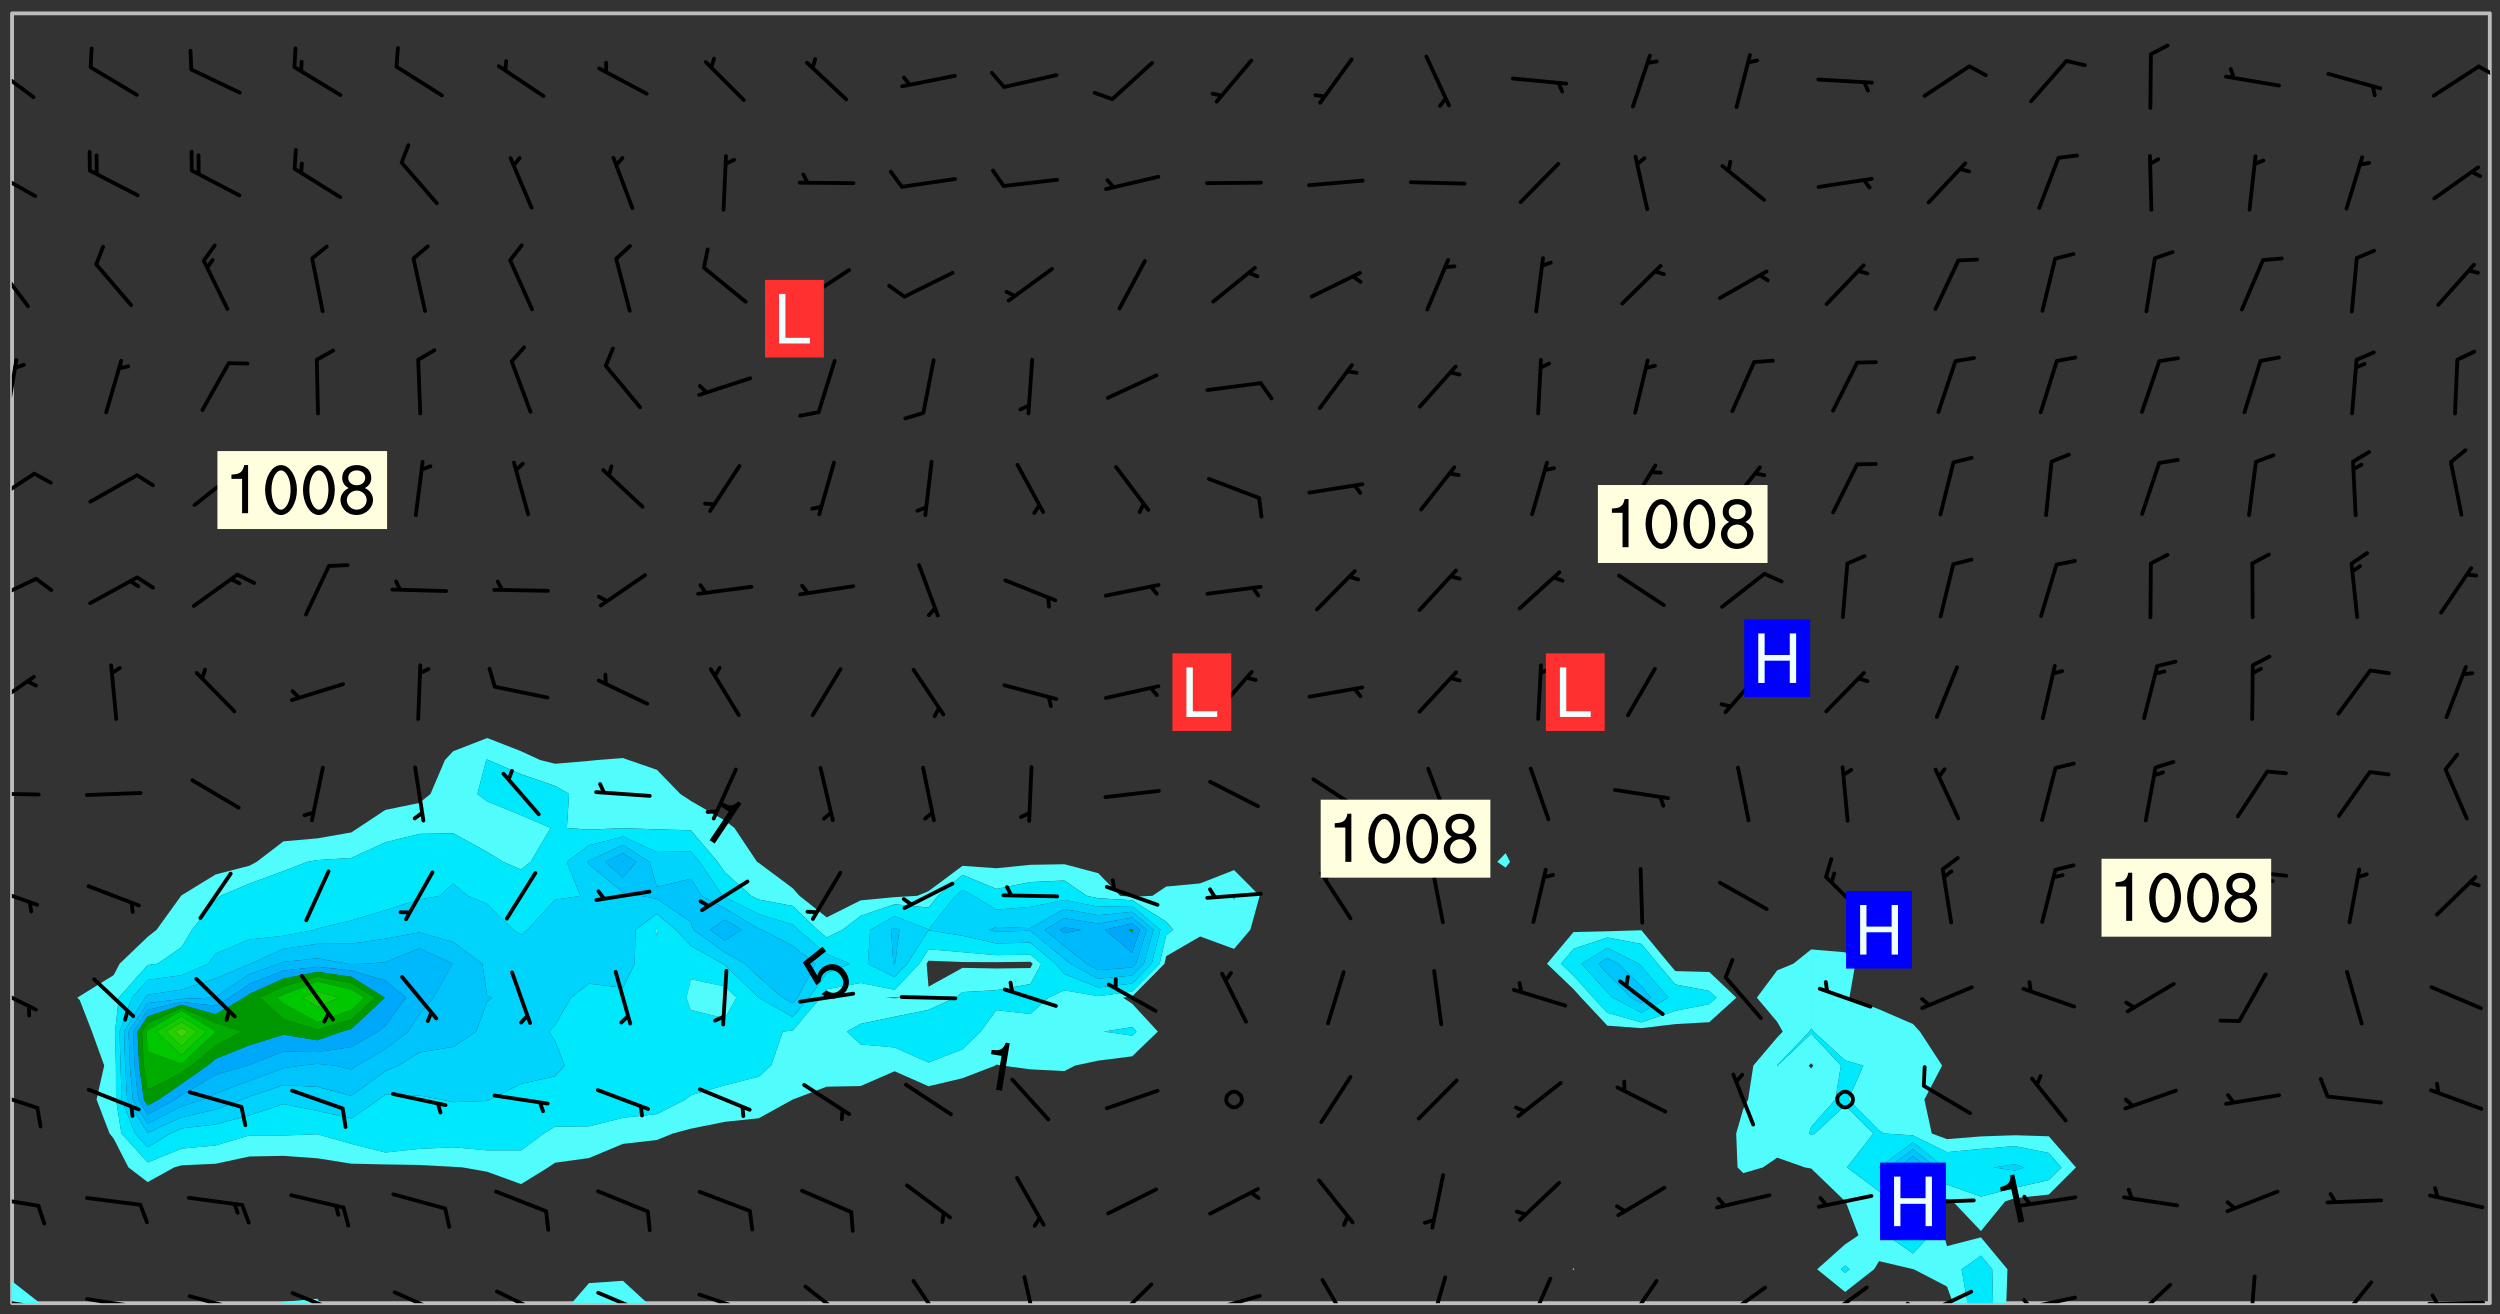 <svg xmlns="http://www.w3.org/2000/svg" role="img" xmlns:xlink="http://www.w3.org/1999/xlink" viewBox="142.45 309.95 326.84 171.84"><rect x="142.45" y="309.95" width="326.84" height="171.84" fill="#333333" stroke="none"/><defs><clipPath id="a"><path d="M144 311.672h1V478h-1zm0 0"/></clipPath><clipPath id="b"><path d="M144 477h4v3.328h-4zm0 0"/></clipPath><clipPath id="c"><path d="M144 311.672h324v168.656H144zm0 0"/></clipPath><clipPath id="d"><path d="M179 479h6v1.328h-6zm0 0"/></clipPath><clipPath id="e"><path d="M217 477h11v3.328h-11zm0 0"/></clipPath><clipPath id="f"><path d="M369 434h45v46.328h-45zm0 0"/></clipPath><clipPath id="g"><path d="M398 474h6v6.328h-6zm0 0"/></clipPath><clipPath id="h"><path d="M467 311.672h1v168.656h-1zm0 0"/></clipPath><clipPath id="i"><path d="M144 479h4v1.328h-4zm0 0"/></clipPath><clipPath id="j"><path d="M147 480h2v.328h-2zm0 0"/></clipPath><clipPath id="k"><path d="M146 480h2v.328h-2zm0 0"/></clipPath><clipPath id="l"><path d="M153 479h9v1.328h-9zm0 0"/></clipPath><clipPath id="m"><path d="M160 480h2v.328h-2zm0 0"/></clipPath><clipPath id="n"><path d="M159 480h2v.328h-2zm0 0"/></clipPath><clipPath id="o"><path d="M166 479h9v1.328h-9zm0 0"/></clipPath><clipPath id="p"><path d="M172 480h2v.328h-2zm0 0"/></clipPath><clipPath id="q"><path d="M180 478h8v2.328h-8zm0 0"/></clipPath><clipPath id="r"><path d="M193 478h8v2.328h-8zm0 0"/></clipPath><clipPath id="s"><path d="M207 478h7v2.328h-7zm0 0"/></clipPath><clipPath id="t"><path d="M220 478h8v2.328h-8zm0 0"/></clipPath><clipPath id="u"><path d="M233 478h8v2.328h-8zm0 0"/></clipPath><clipPath id="v"><path d="M247 477h7v3.328h-7zm0 0"/></clipPath><clipPath id="w"><path d="M261 477h6v3.328h-6zm0 0"/></clipPath><clipPath id="x"><path d="M276 476h3v4.328h-3zm0 0"/></clipPath><clipPath id="y"><path d="M287 477h7v3.328h-7zm0 0"/></clipPath><clipPath id="z"><path d="M300 479h8v1.328h-8zm0 0"/></clipPath><clipPath id="A"><path d="M315 477h5v3.328h-5zm0 0"/></clipPath><clipPath id="B"><path d="M329 476h3v4.328h-3zm0 0"/></clipPath><clipPath id="C"><path d="M342 476h4v4.328h-4zm0 0"/></clipPath><clipPath id="D"><path d="M354 477h6v3.328h-6zm0 0"/></clipPath><clipPath id="E"><path d="M367 478h7v2.328h-7zm0 0"/></clipPath><clipPath id="F"><path d="M366 480h3v.328h-3zm0 0"/></clipPath><clipPath id="G"><path d="M380 478h7v2.328h-7zm0 0"/></clipPath><clipPath id="H"><path d="M393 478h8v2.328h-8zm0 0"/></clipPath><clipPath id="I"><path d="M391 480h4v.328h-4zm0 0"/></clipPath><clipPath id="J"><path d="M406 479h8v1.328h-8zm0 0"/></clipPath><clipPath id="K"><path d="M406 479h3v1.328h-3zm0 0"/></clipPath><clipPath id="L"><path d="M420 477h7v3.328h-7zm0 0"/></clipPath><clipPath id="M"><path d="M436 476h2v4.328h-2zm0 0"/></clipPath><clipPath id="N"><path d="M447 477h6v3.328h-6zm0 0"/></clipPath><clipPath id="O"><path d="M459 480h9v.328h-9zm0 0"/></clipPath><clipPath id="P"><path d="M460 479h2v1.328h-2zm0 0"/></clipPath><clipPath id="Q"><path d="M144 466h4v2h-4zm0 0"/></clipPath><clipPath id="R"><path d="M144 452h4v4h-4zm0 0"/></clipPath><clipPath id="S"><path d="M144 438h4v5h-4zm0 0"/></clipPath><clipPath id="T"><path d="M144 425h4v4h-4zm0 0"/></clipPath><clipPath id="U"><path d="M144 413h4v2h-4zm0 0"/></clipPath><clipPath id="V"><path d="M144 398h4v5h-4zm0 0"/></clipPath><clipPath id="W"><path d="M144 385h4v4h-4zm0 0"/></clipPath><clipPath id="X"><path d="M144 371h4v5h-4zm0 0"/></clipPath><clipPath id="Y"><path d="M144 356h1v9h-1zm0 0"/></clipPath><clipPath id="Z"><path d="M144 344h3v7h-3zm0 0"/></clipPath><clipPath id="aa"><path d="M144 331h4v5h-4zm0 0"/></clipPath><clipPath id="ab"><path d="M144 318h4v5h-4zm0 0"/></clipPath><clipPath id="ac"><path d="M466 318h2v3h-2zm0 0"/></clipPath><g id="ad" clip-path="url(#clip1)"><path fill="#fff" fill-opacity="0" fill-rule="evenodd" d="M0 0h1000v1000H0zm0 0"/><path fill="#d3d3d3" fill-opacity="0" fill-rule="evenodd" d="M162.152 355.867l-.234.293.059.234.117.172.176.234.293.348.113.059.117-.172.059-.234.176-.176.465-.176h.699l.234.293.289.816.059.176.176.23.352.234.699.699.172.176.234.348.234.41.289.582.41.465.23.234.234.176.117.23.176.293.172 1.164v.234l.059.289.059.117.117.117.348.41.117.172.176.176.176.234.117.172.172.352.059.234.234.406.234-.059-.176.176-.059.93h-.582l-.234-.113-.348.113-.117.117-.059.293-.059.176-.117.172-.465.293-.059.234-.059.113v.645l.059.172v.41l.059.059v.406l.059.406.117.176.059.059.23.641-.059.293v.699l-.059.582v.234l-.059.23-.055.352v1.922l.055.117h.426l-.367.117-.023.352.891 1.168 1.742.539 1.34.359v.539l.09.809.535.715 1.52.27.891-.086.09 1.164.535.18 1.16-.18 2.055-.984 1.16-.363 1.879-.176 1.695-.18-.18.719-1.516.086-1.25.09-.805.27-1.074.809.27.719.535.898-.18.625-.266.809.266 1.078.625.898.805.18 1.25-.18-.266.723.098.504.055.293v.172l.059.293v.406l.176.117.352.117h.406l.293-.176.113-.117.059-.117.117-.23.059-.176.352-.465.23-.176.176-.059.176.059.059.176.117.988.055.469.059.172.117.234.176.059.816.059h.289l.117.234.059.406.059.352v1.105l.117.293.117.348.289.699.176.352.582.754.352.176.172.059.469.234.641.465.348.234.293.176.293.055.23.062.816.348.293.176.113.172.352.352.117.176.523.641v.289l.059.352v.348l.059.352.059.289.117.059.172.059h.176l.582.234.176.117.176.289.176.234.113.234.293.23.117.117v.41l.059.055.289.234.234.117.059.117.117.172.059.117.23.234.059.176.234.059.117.059-.117.113-.059.117v.117l-.117.293-.117.289v.582l.176.117.117.059.059.117.117.117.113.059.176.348.059.352.059.406v.176l-.059.176-.117.699v.172l.117.176.293.293h.406l.176.117.117.172.117.293v.234h-.527l-.23-.234h-.234l-.176.059-.059.699.059.348.117.176.176.41.117.23.289.469.176.055h.523l.234.059.758.641.059.293v.234l.059.059.23.348v.352l-.117.172v.293l.293.289.293.176.172.059.293.176.293.117.582.406.289.234.293.176.219.16.016.012.23.176.641.523.176.234.117.176.176.176.113.172v.641l.117.176.469.117.582.117.234.059.23.113.293.117.113.059.586.352.289.172.176.062.176.055.176.059.699.352.289.176.234.055.289.176.234.117.641.406.293.117.172.059.234.059.41.059.23.059.234.117.059.172-.41.176.469.059.059.293.113.234.176.055.234.059.176.059.406.117.641.234.117.172.059.234v.176l-.059.117-.059.406.234.234.117.059.348.117.641.23.176.117.289.117.176.176.234.465.582 1.105.176.176.348.176.176.117.352.117 1.047.523.234.059.465.113.293.059.465.176.758.582.234.234.348.465.176.176.289.234.816.699.293.176.289.289.293.176.293.289.695.641.176.176.293.234.289.234.469.289.641.582.348.234.234.293.348.348.352.465.934.992.348.406.117.176.234.059.113.117.645.176.23.113.234.059.293.176.23.117.934.699.406.406.234.176.406.176.234.117.816.348.348.234.234.117.293.289.23.117.758.352.352.172.23.059.293.117.234.059.871.176h.816l.469.23.172.059.875.699.465.117.293.059.176.059.23.059.469.059.348.059.352.059.406.059h.293l.172.059v.23l.176.176h.293l.348.059.352.059.699.117h.641l.465-.234.293-.176.172-.117.41-.172.289-.176.934-.465.469-.293.523-.293.465-.172.465-.176 1.051-.465.289-.117.41-.117.289-.117.527-.176 1.516-.699.582-.348.289-.059.293-.059.348-.117.875-.23.352-.117h.113l.234-.059.875-.234.234-.059h.812l.352-.059.816-.117.172-.059.352-.055.293-.059.23-.059.816-.176.176-.059h.348l.234-.059.465-.117.758-.172.234-.059h.348l.41-.117.289-.059 1.285-.059h.289l.41-.059.23-.059h.176l.875-.117h.406l.41-.117h.348l.352-.113.871-.059h1.75l1.047.289.41.117.289.117.352.117.289.117 1.051.172.289.059h.293l.293.059.172.059.41.059.172.059.117.059h.117l.117.059.352.059h.113l.41.066 1.922.395 1.926.395 1.52.449 1.695.719 2.145.805 1.605-.719 1.43-.805 1.16-1.078 1.25-.449 3.035-.719 1.875-.359 2.145-1.348 2.234-1.254 2.5-1.258 1.695-.449 1.785-.18 1.16-.27.625.539 1.34-.27.715-.988.984-1.344.445-.18.805-.359 1.875-.539 1.785-.449 1.25-.27 1.16-.09 1.699-.09 1.961-.27 1.25-.09h.539l.625-.09h.891l2.145-.18 2.41-.18 2.59-.09 1.695.18 1.609.09 1.43.359 1.16.719 1.875.988 1.16 1.527.266.715.629.09.355.898.535.539.535 1.527 1.074.359h.535l-.805.535.09 1.707.715 2.695.891.805.895.988.715 1.258 1.785.539 1.52-.18.355 1.344 1.609-.805.98-.539.27.27.316-.215.219-.145.801.449.449-.359h.355l.535-.27.539-.719.535-.27.625-.988 1.16.449.84.371 1.395.617 1.695-.18h1.605l1.785.09.18-1.707.535-1.344.805.27.492.848.402.406-.09.539v.359l.715.449.711-.27h1.43l.359.988.445 1.258.715 1.344 1.25.629 1.695.629.715-.18.18-.539.98-.09.449.359.086 1.258-.266.629-.535.18v.539l.715.984.266.539.984.988.801 1.078-.266.359-.09.898-.625 2.332-.355 2.066-.09 1.793-.18.719-.09.539v1.438l-.98 1.883-.359 1.707-.535.898-.805 1.168-.266.539 2.055 1.254.086.359-.355.539-.09-.18v.809l.09 1.438-.445.715-1.074.094-.266.715.535.898.805.719 1.16.809 1.34.27.445.359-.355.449-1.789-.09-1.25-.449-.715-.719-.625-.09-.176 3.59-.188 1.309h89.359V311.703h-55.27v49.082l.762.125 3.289.543 2.023 2.836v2.754l2.352.332 2.348.332h4.051l-1.379 4.16-2.023.707-2.023.703-.543.344-2.594 1.617-.188.117-2.023-2.078-.73-2.742-2.672-2.078-1.375-3.5-.066-.082-1.957-2.672 2.75-1.418v-49.082H294.422v91.414l.117.031.133.012.074.074.105.047.09.059.086.059.09.059.297.297.059.09.031.117.027.117.016.137-.031.117-.059.09-.059.086-.043.105-.047.102-.027.121v.145l.176.27.148.148.074.086.074.074.043.105.062.09.059.086.043.105.059.09.047.102.043.105.059.086.117.18.074.074.062.086.059.09.043.105.059.09.059.086.062.09.059.09.043.102.117.18.074.074.059.086.074.074.09.059.105.047h.148l.133-.016.133.016.102-.047.074-.074.047-.102-.016-.133v-.148l-.047-.105-.027-.117-.047-.102-.027-.121-.043-.102-.062-.09-.043-.102-.043-.105-.031-.117-.016-.133-.012-.137.086-.059.059-.086.121-.031.043.105.016.133v.117l.059.102.059.09.09.059.148.148.059.09.043.105-.012.102.086.059.105.047.086.059.09.059.074.074-.117.027-.105.047-.086.059-.074.074-.059.09-.062.086-.027.121-.047.102-.043.105-.031.117-.012.133-.016.133v.148l.027.117.047.105.043.102.059.09.074.074.09.059.074.074.09.059.059.09.043.105.047.102.117.031.133.016h.148l.117-.031.105.043.043.105.047.102.027.121L299.5 410l.027.117.031.121.027.117.105.043.102.047.133-.016.148.148.062.086.074.074.07.074.09.062.105.043.102.043.117.031.137.016.117-.031.074-.074.027-.117-.012-.133-.031-.121-.027-.117.043-.105h.117l.09.062.117.027h.148l.133.016h.148l.133.016.133-.016h.148l.133-.016.133-.012.137.012.117-.027.133-.016.191-.059-.059.176-.016.133-.027.121-.016.133-.059.086-.133.016-.105.047-.105.043-.117.031-.117.027-.266.031h-.148l-.133.016-.074.074.059.086.148.148.117.18.074.07.09.062.09.059.086.059.09.059.102.043.105.062.105.043.086.059.105.047.102.043.18.117.059.09-.043.102-.047.105.016.133.223.223.059.09.043.102.031.121.043.102.016.133.031.117.012.137.031.117.148.148.102.043.105.043.117.031.133.016.137.016h.117l.117-.031.09-.059.043-.105.047-.102.043-.105.031-.117.012-.133v-.148l-.012-.133-.016-.133-.031-.117-.043-.105-.047-.105-.043-.102-.043-.105-.016-.133.016-.133.027-.117.031-.117.027-.121.047-.102.09-.059.086-.062.074-.074.09-.059.223-.223.059-.086.074-.074.117-.18.059-.086v-.148l-.074-.074-.102-.047-.105-.043-.102-.043-.059-.09-.047-.105-.027-.117.09-.059.117-.031.102-.043.18-.117.148-.148.012-.133-.012-.105-.09-.059-.133.016h-.148l-.133.016-.133-.016-.121-.031-.086-.059-.074-.074-.059-.09-.062-.086-.117-.18-.059-.086.031-.121.086-.059.121-.031.059-.086v-.121l-.031-.117-.059-.09-.059-.086-.047-.105-.027-.117-.016-.133.059-.09.074-.074.09-.059.117-.18.074-.074.059-.086.148-.148.121-.031.133-.016.133.016.074.074.043.105.016.133-.031.117-.117.031-.133.012-.148.148-.043.105-.047.102-.027.121-.031.117v.148l.031.117.043.105.059.09.074.07.074.074.117.031.121.027.117-.027.133-.016h.117l.09.059.074.074.047.105.059.086.102.047.133.016.105.043.086.059-.012.105-.074.074-.18.117-.059.09-.09.059-.07.074-.074.074-.062.09-.027.117-.016.133.016.133-.016.133v.148l.016.133.027.117.031.121.074.074.09.059.086.059.09.059.117.031v.086l-.102.047-.09.059-.266.031-.117.027h-.148l-.105.043-.102.047-.059.09-.062.234-.012.133-.031.121-.016.133v.293l-.012.133.012.137.016.133.133.016.133.012.121.031.086.059.074.074.047.105.043.102.016.133v.445l-.016.133v.445l.031.266.027.117.016.133.031.117.086.211.031.266v.148l-.031.117-.027.117-.031.121-.027.117-.031.117-.031.121-.012.133-.016.133.09.059.117-.031.102.016.047.105-.031.266v.441l-.043.105-.047.105-.043.102-.043.105-.059.086-.031.121-.043.117-.031.117-.016.133.016.133.059.09.105.047.086.059.059.086-.012.137-.031.117-.043.102v.445l-.016.133v.148l-.031.117-.043.105-.027.117-.047.105-.043.102-.031.121-.027.117-.031.133-.031.117-.027.117-.043.105-.031.117-.031.121-.012.133-.016.133v.297l.027.117v.148l.047.398.027.117.059.09.121.031h.148l.133-.016.059.09v.117l-.059.09-.09.059-.102.043-.105.047-.09.059-.086.059-.137.016-.117-.031-.133-.016-.102.047-.062.086-.012.137-.016.133-.031.117-.027.117-.016.133-.031.121v.297l.016.133.031.117v.148l.012.133v.148l-.027.117-.047.102-.027.121-.031.117-.059.09-.074.074-.102.043-.105.047-.117.027-.121.031-.102-.047.059-.086.105-.047.027-.117.031-.117.027-.121.031-.117v-.148l.016-.133-.031-.117-.043-.105-.105.016-.074.074-.102.043-.09.062-.074.074-.043.102-.016.133-.031.117L304.25 426l-.031.117-.027.117-.031.121-.027.117-.031.117-.043.105-.09.059h-.09l-.117-.031-.031-.086.016-.137-.031-.117v-.148l-.012-.133v-.148l-.062-.234-.027-.121-.043-.102-.047-.105-.059-.086-.059-.09-.043-.105-.062-.086-.148-.148-.07-.074-.105-.047-.105-.043-.102-.043-.297-.297-.09-.074-.086-.059-.105-.043-.09-.062-.086-.059-.105-.043-.09-.059-.086-.062-.074-.07-.105-.047-.086-.059-.105-.043-.09-.062-.102-.043-.105-.043-.086-.059-.105-.047-.105-.043-.102-.047-.09-.059-.102-.043-.105-.043-.09-.062-.117-.027-.133-.016-.133.016H299.75l-.133.016-.117-.031-.09-.059-.074-.074-.09-.059-.102-.047h-.148l-.121-.027-.102-.043-.074-.074-.117-.18-.09-.059-.102-.043-.09-.062-.105-.043-.09-.059-.086-.059-.105-.047-.059-.086-.059-.09-.043-.105-.047-.102-.074-.074-.086-.059-.074-.074-.09-.059-.223-.223-.043-.105-.031-.266.105-.043h.145l.105.043.074.074.09.059.086.059.105.047.09.059.148.148.07.074.148.148.062.086.074.074.086.059.074.074.09.062.09.059.086.059.27.176.102.047.105.043.102.043.047-.074.059-.086.074-.074.07-.074.105.043.074.074.059.09.043.102.047.105.043.105.121.027.117-.027.074-.09.043-.105.059-.09.074-.074.105-.043.117-.027.133.012.09.059.148.148.059.09.043.105.047.102.043.105.043.102.105.047.105.043.133.016.086-.059.059-.09.074-.074.105-.043.117.027.105.047.102.043.105.043.102.047.18.117v.117l-.016.133.016.133.016.137.059.086.102.047.121.027.117.031h.148l.117-.031.059-.09.18-.117.059-.09.074-.074.059-.086.117-.18.18-.117.117.031.09.059.043.074-.016.133v.117l.09.059h.148l.133-.016.133-.012.266-.031.105-.043.117-.031.121-.027.074-.074.07-.074.062-.09-.016-.105-.047-.102-.102-.043-.105-.016-.117.027-.266.031h-.148l-.074-.074-.09-.059-.117-.031-.117-.027-.133-.016h-.148l-.133.016h-.297l-.105-.047-.148-.148-.043-.102-.059-.09.223-.223.086-.059.105-.043.117-.031.133-.016.133.016.137.016.102.043.133-.012.09-.062.102-.043.062-.09-.047-.102-.09-.059-.117-.031-.102-.043-.059-.09-.062-.09v-.117l.016-.133.105-.047.074-.07v-.121l-.09-.059-.031-.117.09-.059.074-.074.043-.105.059-.09.047-.102.016-.133v-.148l-.047-.105-.043-.102-.09-.059-.133-.016-.102-.043-.137-.016-.117-.031h-.445l-.133-.016-.133-.012-.133-.016-.117-.031h-.148l-.133-.016-.133-.012-.266-.031-.121-.043-.086-.059-.074-.074v-.148l.012-.133.105-.047.102-.043.133-.016h.152l.133-.016h.293l.121.031.102.043.09.059.234.062.121-.047.09-.059.102-.043.133-.016.105.043.102.047.133.012.121-.027h.145l.121-.031.117-.027.105-.047.074-.074.086-.059.148-.148.059-.086.047-.105.027-.117.016-.105-.102-.043-.09-.059-.117-.031-.105-.043-.09-.062-.074-.086-.074-.074-.102-.043-.105-.047-.102-.043-.059-.09-.047-.102-.086-.211-.062-.086-.059-.09-.074-.074-.086-.059h-.27l-.117.031-.09.059-.102.043-.133.016-.105-.016-.027-.117-.062-.09-.117-.031-.102-.043-.148-.148-.031-.117-.016-.105.074-.074.18-.117.117-.027.117-.031.137.016.102.043.105.043.102.047.105.043.117.031.133.016.117.027.133.016.105-.016.09-.059-.074-.074-.105-.043-.074-.074-.074-.09-.148-.148-.086-.059-.09-.059-.074-.074-.09-.059-.102-.047-.121-.027-.102-.047-.105-.043-.117-.031-.102-.043-.121-.031h-.148l-.117.031-.105.043-.086.062-.18.117-.086.059-.09.059-.105.047-.086.059-.105.043-.102.043-.105.047-.074.074-.059.09-.059.086-.047.105-.059.086-.074.074-.133-.012-.117-.031h-.117l-.074.074-.09.059-.074.074-.09.059-.086.059-.105.047-.102.043-.137.016-.102-.043-.148-.148-.105-.047h-.086l-.105.047-.102.043-.121.031-.117-.031-.074-.074v-.117l.031-.121.074-.07.059-.09.074-.074.117-.031.105-.043h.293l.133-.016.137-.016.102-.043.09-.059.102-.047.09-.059.133-.012.09.059.133.012.09-.059.086-.059.105-.043.09-.059.086-.062.09-.059.148-.148.059-.086.059-.09.105-.043.133-.016.117.027.121.031.059-.059.059-.09.031-.266.027-.117.105.012.133.016.102-.043.09-.059.059-.09.074-.074.059-.09.047-.102.012-.133-.012-.133-.047-.105-.148-.148-.059-.09-.059-.086-.043-.105v-.445l.016-.133v-.148l.012-.133-.059-.059-.09.059-.102-.043-.18-.117-.086-.059-.062-.09-.059-.09-.074-.074-.086-.059-.121.031-.102.012-.105.047-.086.059-.105.043-.148.148-.09.059-.086.059-.09.062-.105.043-.133.016v-.121l.105-.043.117-.031.074-.07.043-.105v-.148l-.027-.117-.148-.148-.133-.016h-.148l-.117.031-.105.043-.102.043-.09.062-.117.027-.074-.074.012-.133-.043-.102-.043-.105-.09-.059-.117.027-.121.031-.117.031-.102.043-.121.031-.102.043-.105.043-.09.059-.102.016v-.117l.016-.133-.059-.09-.074.043-.148.148-.059.09-.074.074-.047.105-.043.102-.074.074-.059.09-.074.074-.059.086-.074.074-.09.062-.074.07-.074.074-.102.016-.133.016-.105-.043v-.121l.148-.148.043-.102.059-.09.047-.102.043-.105.059-.09.031-.117.043-.102.031-.121.027-.117.047-.105.043-.102.043-.105.074-.07.09-.062.09-.059.102-.043h.297l.266-.031.105-.043-.074-.074-.117-.031-.105-.043-.09-.059-.102-.047-.09-.059-.102-.043-.105-.043-.09-.062-.086-.059-.105-.043-.102-.043-.121-.031-.117-.031-.102-.043L297.5 410.25l-.102-.043-.09-.059-.043-.105-.016-.133.102-.043.133-.016.137.016.133-.016.102-.043.059-.09.016-.105-.09-.059-.074-.074-.102-.043-.09-.059-.148-.148-.043-.105-.016-.133v-.293l-.059-.09-.09-.059-.074-.074-.043-.105-.031-.117-.059-.09-.074-.074-.117-.027-.074-.074-.09-.059-.09-.062-.086-.059-.074-.074-.059-.086-.047-.105-.086-.059-.148-.148-.195-.059-.133.016-.102.043-.074.074-.047.102-.043.105-.059.09-.059.086-.297.297-.09.059h-.086l-.062-.086-.043-.105.031-.117.059-.09.027-.117-.012-.133-.09-.062-.105.047-.117.027-.117.031-.27.176-.102.047-.117.027-.105.047-.09.059-.102.043-.059-.086-.047-.105.016-.133.047-.105.07-.074.074-.07.059-.09v-.148l-.043-.105h-.238l-.102.047-.031.117-.027.117-.031.121-.074.043-.133.016-.074-.047-.043-.102-.043-.105-.047-.102-.043-.105-.121.031-.102.043-.133.016-.117.031-.105.043-.09.059-.102.047-.121.027-.133.016-.102-.043-.059-.09-.047-.105-.043-.102-.043-.105v-.117l.059-.09.086-.059.18-.117.102-.047.105-.043.105-.059.102-.043.09-.062.102-.043.105-.059.102-.047.09-.059.105-.043.102-.043.09-.062.102-.043.137-.016.117.031.102.043.121.031.102.043.105.047.102.043.105.043.102.047.105.043.102.043.105.047.086.059.105.043.117.031.105.043.102.047.09.059.105.043.102.043.105.047.117.027.102.047.121.027h.148l.086-.059.016-.102.059-.09-.027-.117-.074-.074-.117-.18-.074-.074-.09-.074-.18-.117-.086-.059-.105-.043-.102-.047-.27-.176-.059-.09-.074-.074-.059-.09-.043-.102-.031-.117-.016-.137v-.562l-.012-.133-.016-.133-.031-.117-.016-.133-.012-.133-.031-.121-.223-.223-.059-.086-.016-.105.031-.117.133-.016v-91.414H172.992v1.453l-.059.234-.352 1.051-.172.523-.117.348-.176.41-.117.172-.234.293-.23.059h-.352l-.117.059-.23.406v.293l.117.176.23.23.117.234.641.758.293.465.176.234.23.352.234.348.641.816.176.465.172.41.117.695.176.469.117 1.398.059.465v.875l.117 1.047v4.781l-.059.465-.352 1.281-.176.523-.113.41-.352.93L172.934 336l-.234.582-.117.176-.172.348-.176.406-.352.816-.059.293-.113.293-.117.289-.059.176-.117.875-.059.406-.059.117-.059.176-.059.172-.23.527-.117.172v.234l-.117.234-.059.172-.176.586v.289l-.059.176v.293l-.059.113-.059.527v.172l-.055.234v2.621l-.176.816-.117.176-.176.234-.117.172-.113.234-.586.934-.23.289-.293.465-.176.234-.289.352-.352.699-.113.23-.176.41-.176.23-.406.527-.816.699-.293.172-.289.234-.176.117-.176.176-.523.406-.527.176-.172.176-.234.055-.641.176h-.758m12.211 31.023l-1.074.449.359.895 1.25-.715.445-.539-.98-.09"/><path fill="#d3d3d3" fill-opacity="0" fill-rule="evenodd" d="M201.508 416.598h-.895l.449.629.98.359.805-.09.445-.988-.176.09-.715-.355-.895.355m154.621 59.07l-.059-.523v-.293l.113-.293.059-.23.469-.469h.113l.117-.113.117-.059h.176l.234-.059h.348l.234.059.117.059.23.172.059.176.117.582v.293l-.117.176-.172.289-.176.176-.527.523-.23.234-.117.059h-.176l-.117-.059-.406-.293-.176-.117-.117-.059-.059-.113-.055-.117m6.641-10.957l-.059-.172v-1.109l.059-.172.176-.059.172-.059h.176l.234-.059.117.059.059.699-.059.172-.117.176-.117.059-.234.523-.113.059h-.234l-.059-.117m9.613-14.391l-.117-.176v-.699l.293-.875.117-.172.176-.352.113-.23.117-.293.352-.758.117-.23.172-.234h.176l.117-.059h.641l.117.059.234.234.172.113.352.293.117.117.113.176v.113l.117.059.117.117v.699l-.059.176v.23l-.059.176-.348 1.051-.117.23-.117.234-.117.059-.23.234-.641.289h-.875l-.41-.117-.641-.465"/><path fill="none" stroke="#bebebe" stroke-linecap="round" stroke-linejoin="round" stroke-miterlimit="10" stroke-width=".5" d="M467.957 311.695H144.027v168.625h323.93v-168.625"/><g clip-path="url(#a)"><path fill="#fff" fill-opacity="0" fill-rule="evenodd" d="M144 475.891v1.551-165.77h.004H144v164.219"/></g><g clip-path="url(#b)"><path fill="#50fcfc" fill-rule="evenodd" d="M144.004 480.328v-2.887l3.68 2.887h-3.68"/></g><g clip-path="url(#c)"><path fill="#fff" fill-opacity="0" fill-rule="evenodd" d="M144.004 477.441V311.672h62.133v94.766l-4.438 1.727-1.082 1.152-1.891 4.438-1.465 1.172-4.441.914-3.547 2.352-.891.586-4.438.777-4.438.391L176 422.629l-.934.5-4.438 1.152L166.191 427l-.07.07-3.199 4.438-1.168.926-3.668 3.512-.77 1.484-4.441 2.754-.328.199.328.32 1.594 4.117 1.605 4.441-1 4.438 1.695 4.438.547.684 1.926 3.754 2.512 1.922 3.477-1.922.961-.27 4.438-.203 4.438-.953 4.441-.082 4.438.32 4.438.703 4.438.098 4.441.07 4.438.242 1.211.074 3.227.574 4.438 1.617 3.539-2.191.902-.609 4.438-.613 4.438-1.848 4.438-.512 2.113-.855 2.324-.621 4.441-.898 4.438-.465 4.438-2.449.008-.004 4.43-1.676 4.438-.082 4.441-1.934 4.438 1.961 4.438-1.051 4.293-1.656.145-.133.68.133 3.762.496 4.438.227 1.422-.723 3.016-.645 4.438-.562 3.348-3.234-3.348-3.633-1.199-.805 1.199-.164 4.219-4.273.219-.98 4.441-2.578 4.438 1.625 2.125-2.504 1.223-4.438-3.348-3.359-4.438 1.734-4.441.418-1.797 1.207-2.641.129-1.566-.129-2.871-2.957-4.438-1.172-4.438.078-4.441.445-4.438-.309-4.438 3.305-1.461.609-2.977.176-4.441.422-4.438 2.223-3.555-2.82-.883-.992-4.438-3.309-.23-.141-2.961-4.438-1.246-.969-4.441-2.551-1.383-.918-3.055-3.152-3.715-1.285-.723-.258-3.301.258-1.137.113-4.438.379-1.961-.492-2.48-1.145-4.438-1.734v-94.766h133.152v109.816l-1.094 1.141 1.094.754.578-.754-.578-1.141v-109.816h17.754V431.57l-4.441.133-4.438.102-3.465 4.141 3.465 3.32v36.477l-.117.148.117.082.121-.082-.121-.148v-36.477l1.004 1.117 3.434 3.664 4.441.324 4.438-.531 4.438-.25 3.539-3.207-3.539-3.355-4.438-.117-.82-.965-3.617-4.375V311.672H467.996v168.656h-63.258l.156-4.438-3.469-4.176-4.441 1.148-.379-1.41-1.559-4.438 1.938-.301.766.301 3.676 3.875 3.16-3.875 1.277-.418 4.438-.48 3.547-3.543-3.547-4.07-4.438-.137-4.438.152-4.441.355-1.988-.738-.965-4.438 2.32-4.438-2.895-4.441-.91-.992-4.438-1.918-3.879-1.527.781-4.438-1.34-1.496-4.438-.375-2.332 1.871-2.109.871-2.66 3.566 2.66 3.16.727 1.277-.727.762-3.117 3.68-.684 4.438-.637 1.242-.922 3.195.176 4.438.746.746 2.566-.746 1.871-1.277 3.609 1.277.832.145 4.438 4.273.055.023 1.691 4.438-1.746 1.172-3.66 3.266 3.66 2.965 3.781-2.965.656-1.062 4.438 1.043.105.02 4.332 2.254.805 2.184H227.082l-3.191-2.934-4.438.305-2.273 2.629H184.32l-.375-.586-4.438.41-.285.176h-31.539l-3.68-2.887"/></g><path fill="#50fcfc" fill-rule="evenodd" d="M152.875 440.703l-.328-.32.328-.199 4.441-2.754.77-1.484 3.668-3.512 1.168-.926 3.199-4.438.07-.07 4.438-2.719 4.438-1.152.934-.5 3.508-2.684 4.438-.391 4.438-.777.891-.586 3.547-2.352 4.441-.914 1.465-1.172 1.891-4.438 1.082-1.152 4.438-1.727v2.809l-.129.07-1.145 4.438 1.273.965 4.438 1.82 3.855 1.652-2.605 4.438-1.25 1-2.34-1-2.098-1.301-4.438-2.43-4.438.07-4.441 1.105-4.438 2.043-4.438.277-1.316.234-3.121 1.207-4.441 1.629-3.781 1.605-.656.551-3.082 3.887-1.355 2.273-3.145 2.164-1.293.168-3.777 4.27-.488 4.438.113 4.441.012 4.438.707 4.438 3.434 3.785 4.438-1.805 4.438-.414 4.438-1.316 4.441.016 4.438-.164 4.438 1.254 4.438 1.129 4.441-.469 4.438-.215 4.438.406h4.438l2.992-2.207 1.449-.891 4.438-.043 4.438-1.117 4.438-.477 3.742-1.91.695-.555 4.441-1.312 4.438-1.121 1.617-1.449 1.523-4.441 1.297-.145 3.637-4.293.801-1.109 4.438-.812 4.441.891v1l-1.203.031 1.203.078.902-.078-.902-.031v-1l3.238-3.406 1.199-1.891v1.496l-.25.395.25 3.004 4.438-2.461 4.438.078 4.441-.055.305-.566-.305-.254-4.441.051-4.438-.02-4.438-.172v-1.496l4.438.379 4.438.391 4.441-.07 1.422 1.191-1.422 2.645-4.441.812-4.438.25-.93.73-3.508 1.59-4.438.898-4.441.934-1.797 1.016 1.797 1.672 4.441.398 4.438 1.98 4.438-1.742 2.379-2.309 2.059-2.805 4.441.5 2.379-2.133 2.059-.961 4.438.766 4.438-.602 3.594-3.641.844-3.738.93-.699-.93-1.066-4.438-2.793-4.438-.266-1.488-.312-2.949-2.004-4.438.199-4.441.898-4.438-1.84-3.203 2.746-1.234 1.539-4.438-.438-4.441 1.516-2.348 1.82-2.09 1.02-1.207-1.02-3.23-3.113-4.438-.836-.992-.488-3.445-3.082-.934-1.359-3.508-4.129-4.438-.121-4.438-.156-4.438.191-2.898-.223.293-4.438-1.832-1.055-4.441-1.52-4.301-1.863-.137-.07v-2.809l4.438 1.734 2.48 1.145 1.961.492 4.438-.379 1.137-.113 3.301-.258.723.258 3.715 1.285 3.055 3.152 1.383.918 4.441 2.551 1.246.969 2.961 4.438.23.141 4.438 3.309.883.992 3.555 2.82 4.438-2.223 4.441-.422 2.977-.176 1.461-.609 4.438-3.305 4.438.309 4.441-.445 4.438-.078 4.438 1.172 2.871 2.957 1.566.129 2.641-.129 1.797-1.207 4.441-.418 4.438-1.734v3.133l-.344.227.344.496.223-.496-.223-.227v-3.133l3.348 3.359-1.223 4.438-2.125 2.504-4.438-1.625-4.441 2.578-.219.98-4.219 4.273-1.199.164 1.199.805v3.031l-3.684.602 3.684.535.555-.535-.555-.602v-3.031l3.348 3.633-3.348 3.234-4.438.562-3.016.645-1.422.723-4.438-.227-3.762-.496-.68-.133-.145.133-4.293 1.656-4.438 1.051-4.438-1.961-4.441 1.934-4.438.082-4.43 1.676-.008.004-4.438 2.449-4.438.465-4.441.898-2.324.621-2.113.855-4.438.512-4.438 1.848-4.438.613-.902.609-3.539 2.191-4.438-1.617-3.227-.574-1.211-.074-4.438-.242-4.441-.07-4.438-.098-4.438-.703-4.438-.32-4.441.082-4.438.953-4.438.203-.961.27-3.477 1.922-2.512-1.922-1.926-3.754-.547-.684-1.695-4.438 1-4.438-1.605-4.441-1.594-4.117"/><path fill="#00e8fc" fill-rule="evenodd" d="M157.602 449.262l-.113-4.441.488-4.438 3.777-4.27 1.293-.168 3.145-2.164 1.355-2.273 3.082-3.887.656-.551 3.781-1.605 4.441-1.629 3.121-1.207 1.316-.234 4.438-.277 4.438-2.043 4.441-1.105 4.438-.07 4.438 2.43 2.098 1.301 2.34 1 1.25-1 2.605-4.438-3.855-1.652-4.438-1.82-1.273-.965 1.145-4.438.129-.07.137.07 4.301 1.863 4.441 1.52 1.832 1.055-.293 4.438 2.898.223 4.438-.191v1.094l-4.438 1.129-2.914 2.184 1.785 4.441-3.309.5-3.621 3.938-.82.652-1-.652-3.438-3.391-2.523-1.047-1.914-1.637-1.785 1.637-2.652.469-4.441 1.398-4.438 1.332-4.438 1.055-.328.184-4.109.781-4.441.469-4.438 1.859-.941 1.328-3.496 1.492-4.438.613-2.066 2.332-1.609 4.438.133 4.441.133 4.438 1.766 4.438 1.645 1.812 2.961-1.812 1.477-.664 4.438-.52 4.438-1.199 4.441-1.465 4.438.898 4.438.98 3.586-2.469.852-.629 4.441.102 2.801.527 1.637.344 4.438-.164.344-.18 4.094-2.055 4.441-.984 1.266-1.398-1.266-3.234-.809-1.207.809-.836 2.074-3.602 2.363-1.836 4.438.551 1.531-3.152.109-4.438 2.797-2.09v1.965l-.164.125.164.793.148-.793-.148-.125v-1.965l2.473 2.09 1.965 2.105v4.367l-.57 2.402.57 1.602 4.441 1.105 1.523-2.707-1.523-1.465-4.441-.938v-4.367l4.168 2.332.273.172 4.438 4.266v.004l4.438 2.52 2.137-2.523 2.301-3.184 3.023-1.254-3.023-1.289-3.723-3.148-.715-.688-4.438-1.363-4.438-2.234-.285-.152-3.004-4.441-1.152-1.355-4.438.051-4.438-2.008v-1.094l4.438.156 4.438.121 3.508 4.129.934 1.359 3.445 3.082.992.488 4.438.836 3.23 3.113 1.207 1.02 2.09-1.02 2.348-1.82 4.441-1.516 4.438.438 1.234-1.539 3.203-2.746v1.949l-.926.797-3.512 4.375-4.438-1.734-3.184 1.797-.309 4.438 3.492 1.742 1.656-1.742 2.781-4.383 4.438.719 4.438 1.012 4.441-.102 3.285 2.754 1.152 1.328 4.438 1.777 4.438-.516 2.555-2.59 1.129-4.438-3.684-3.109-4.438.09-4.438-.898-4.438.918-4.441.363-2.938-1.801-1.5-.797v-1.949l4.438 1.84 4.441-.898 4.438-.199 2.949 2.004 1.488.312 4.438.266 4.438 2.793.93 1.066-.93.699-.844 3.738-3.594 3.641-4.438.602-4.438-.766-2.059.961-2.379 2.133-4.441-.5-2.059 2.805-2.379 2.309-4.438 1.742-4.438-1.98-4.441-.398-1.797-1.672 1.797-1.016 4.441-.934 4.438-.898 3.508-1.59.93-.73 4.438-.25 4.441-.812 1.422-2.645-1.422-1.191-4.441.07-4.438-.391-4.438-.379-1.199 1.891-3.238 3.406-4.441-.891-4.438.812-.801 1.109-3.637 4.293-1.297.145-1.523 4.441-1.617 1.449-4.438 1.121-4.441 1.312-.695.555-3.742 1.91-4.438.477-4.438 1.117-4.438.043-1.449.891-2.992 2.207h-4.438l-4.438-.406-4.438.215-4.441.469-4.438-1.129-4.438-1.254-4.438.164-4.441-.016-4.438 1.316-4.438.414-4.438 1.805-3.434-3.785-.707-4.438-.012-4.438"/><path fill="#00d4fc" fill-rule="evenodd" d="M158.211 449.262l-.133-4.441 1.609-4.438 2.066-2.332 4.438-.613 3.496-1.492.941-1.328 4.438-1.859 4.441-.469 4.109-.781.328-.184 4.438-1.055 4.438-1.332 4.441-1.398v4.301l-4.441.832-4.438.641-4.438.023-4.438.656-4.262 1.953-.18.062-4.438 1.848-4.438 1.465-4.438.668-.352.395-2.734 4.438.148 4.441.258 4.438 2.68 4.34 4.438-2.016 4.438-1.016 3.48-1.309.957-.383 4.441-1.504 4.438.23 4.438 1.172L192.82 450l1.719-.738 2.723-1.707 4.438-.75 2.988-1.984 1.449-3.902.656-.535-.656-.277-.617-4.16-3.82-2.836-4.438-1.27v-4.301l2.652-.469 1.785-1.637 1.914 1.637 2.523 1.047 3.438 3.391 1 .652.82-.652 3.621-3.938 3.309-.5-1.785-4.441 2.914-2.184 4.438-1.129v1.09l-4.438 2.066-.211.156.211.324 4.438 3.688 2.324.43 2.113.387 4.438 3.031.336 1.02 4.105 2.965 2.652 1.473 1.785 1.719 3.117 2.719 1.32.75.633-.75 2.344-4.438-2.977-2.348-3.992-2.09-.445-.152-4.438-2.652-3.016-1.633-1.426-2.242-4.438 1.078-.953-3.277-3.484-2.223v-1.09l4.438 2.008 4.438-.051 1.152 1.355 3.004 4.441.285.152 4.438 2.234 4.438 1.363.715.688 3.723 3.148 3.023 1.289-3.023 1.254-2.301 3.184-2.137 2.523-4.438-2.52v-.004l-4.438-4.266-.273-.172-4.168-2.332-1.965-2.105-2.473-2.09-2.797 2.09-.109 4.438-1.531 3.152-4.438-.551-2.363 1.836-2.074 3.602-.809.836.809 1.207 1.266 3.234-1.266 1.398-4.441.984-4.094 2.055-.344.18-4.438.164-1.637-.344-2.801-.527-4.441-.102-.852.629-3.586 2.469-4.438-.98-4.438-.898-4.441 1.465-4.438 1.199-4.438.52-1.477.664-2.961 1.812-1.645-1.812-1.766-4.438-.133-4.438"/><path fill="#00c4fc" fill-rule="evenodd" d="M158.816 449.262l-.148-4.441 2.734-4.438.352-.395 4.438-.668 4.438-1.465 4.438-1.848.18-.062 4.262-1.953 4.438-.656 4.438-.023 4.438-.641 4.441-.832v2.098l-4.441 1.805-2.52.203-1.918.043-.523-.043-3.914-.711-4.438.461-.547.25-3.895 1.355-4.438 2.984-.379.098-4.059.164-4.438.539-2.496 3.734.168 4.441.379 4.438 1.949 3.16 4.438-2.289 2.871-.871 1.566-.797 4.438-1.656 4.441-1.641 2.254-.344 2.184-.234 2.273.234 2.164.496.707-.496 3.73-2.16 2.992-2.281 1.449-2.25 1.859-2.188 2.488-4.438-4.348-2.008v-2.098l4.438 1.27 3.82 2.836.617 4.16.656.277-.656.535-1.449 3.902-2.988 1.984-4.438.75-2.723 1.707-1.719.738-4.438 3.215-4.438-1.172-4.438-.23-4.441 1.504-.957.383-3.48 1.309-4.438 1.016-4.438 2.016-2.68-4.34-.258-4.438"/><path fill="#00b8fc" fill-rule="evenodd" d="M159.426 449.262l-.168-4.441 2.496-3.734 4.438-.539 4.059-.164.379-.098 4.438-2.984 3.895-1.355.547-.25 4.438-.461v1.113l-4.438.492-4.441 1.758-2.617 1.785-1.82 1.066-4.438-.523-4.438 1.043-1.906 2.852.184 4.441.5 4.438 1.223 1.977 3.582-1.977.855-.59 4.438-2.641 4.109-1.207.328-.105 4.441-1.742 4.438.074 4.438-.652 3.473-2.016.965-.758 2.691-3.68-2.691-2.242-4.438-1.32-4.438-.473v-1.113l3.914.711.523.043 1.918-.043 2.52-.203 4.441-1.805 4.348 2.008-2.488 4.438-1.859 2.188-1.449 2.25-2.992 2.281-3.73 2.16-.707.496-2.164-.496-2.273-.234-2.184.234-2.254.344-4.441 1.641-4.438 1.656-1.566.797-2.871.871-4.438 2.289-1.949-3.16-.379-4.438"/><path fill="#00a8fc" fill-rule="evenodd" d="M160.031 449.262l-.184-4.441 1.906-2.852 4.438-1.043 4.438.523 1.82-1.066 2.617-1.785 4.441-1.758 4.438-.492v.645l-4.438.895-4.441 2.004-.719.492-3.719 2.18-4.438-1.258-4.438 1.543-1.32 1.973.207 4.441.621 4.438.492.797 1.441-.797 2.996-2.066 3.379-2.371 1.059-.883 4.438-1.785 4.441-1.371 4.438.727 3.18-1.129 1.258-.359 4.379-4.078-4.379-2.73-4.438-.66v-.645l4.438.473 4.438 1.32 2.691 2.242-2.691 3.68-.965.758-3.473 2.016-4.438.652-4.438-.074-4.441 1.742-.328.105-4.109 1.207-4.438 2.641-.855.59-3.582 1.977-1.223-1.977-.5-4.438"/><path fill="#009800" fill-rule="evenodd" d="M160.641 449.262l-.207-4.441 1.32-1.973 4.438-1.543v.383l-4.438 2.043-.73 1.09.227 4.441.504 3.184 4.438-2.289 1.277-.895 3.16-2.629 3.422-1.812-3.422-1.148-4.438-1.984v-.383l4.438 1.258 3.719-2.18.719-.492 4.441-2.004 4.438-.895v.648l-4.438 1.293-3.066 1.449 3.066 2.793 4.438 1.383 4.438-1.34 3.047-2.836-3.047-1.898-4.438-.844v-.648l4.438.66 4.379 2.73-4.379 4.078-1.258.359-3.18 1.129-4.438-.727-4.441 1.371-4.438 1.785-1.059.883-3.379 2.371-2.996 2.066-1.441.797-.492-.797-.621-4.438"/><path fill="#00ac00" fill-rule="evenodd" d="M161.25 449.262l-.227-4.441.73-1.09 4.438-2.043v.379l-4.438 2.547-.141.207.141 2.594 4.438 1.621 4.438-4.152.117-.062-.117-.035-4.438-2.719v-.379l4.438 1.984 3.422 1.148-3.422 1.812-3.16 2.629-1.277.895-4.438 2.289-.504-3.184"/><path fill="#00c800" fill-rule="evenodd" d="M161.754 447.414l-.141-2.594.141-.207 4.438-2.547v.758l-3.324 1.996 3.324 3.055 3.234-3.055-3.234-1.996v-.758l4.438 2.719.117.035-.117.062-4.438 4.152-4.438-1.621"/><path fill="#10cc00" fill-rule="evenodd" d="M166.191 447.875l-3.324-3.055 3.324-1.996v.758l-2.066 1.238 2.066 1.898 2.008-1.898-2.008-1.238v-.758l3.234 1.996-3.234 3.055"/><path fill="#24d000" fill-rule="evenodd" d="M166.191 446.719l-2.066-1.898 2.066-1.238v.758l-.805.48.805.738.781-.738-.781-.48v-.758l2.008 1.238-2.008 1.898"/><path fill="#3cd800" fill-rule="evenodd" d="M166.191 445.559l-.805-.738.805-.48.781.48-.781.738"/><path fill="#00ac00" fill-rule="evenodd" d="M179.508 443.176l-3.066-2.793 3.066-1.449 4.438-1.293v.645l-4.438 1.695-.855.402.855.781 4.438 2.414 4.438-1.602 1.711-1.594-1.711-1.066-4.438-1.031v-.645l4.438.844 3.047 1.898-3.047 2.836-4.438 1.34-4.438-1.383"/><path fill="#00c800" fill-rule="evenodd" d="M179.508 441.164l-.855-.781.855-.402 4.438-1.695v1.289l-1.941.809 1.941 1.23 2.82-1.23-2.82-.809v-1.289l4.438 1.031 1.711 1.066-1.711 1.594-4.438 1.602-4.438-2.414"/><g clip-path="url(#d)"><path fill="#50fcfc" fill-rule="evenodd" d="M179.223 480.328l.285-.176 4.438-.41.375.586h-5.098"/></g><path fill="#10cc00" fill-rule="evenodd" d="M183.945 441.613l-1.941-1.23 1.941-.809 2.82.809-2.82 1.23"/><path fill="#00c4fc" fill-rule="evenodd" d="M219.453 422.953l-.211-.324.211-.156 4.438-2.066V421.5l-2.344 1.129 2.344 2.039 1.77-2.039-1.77-1.129v-1.094l3.484 2.223.953 3.277 4.438-1.078 1.426 2.242 3.016 1.633v1.48l-1.938 1.324 1.938 1.398 2.184-1.398-2.184-1.324v-1.48l4.438 2.652.445.152 3.992 2.09 2.977 2.348-2.344 4.438-.633.75-1.32-.75-3.117-2.719-1.785-1.719-2.652-1.473-4.105-2.965-.336-1.02-4.438-3.031-2.113-.387-2.324-.43-4.438-3.688"/><g clip-path="url(#e)"><path fill="#50fcfc" fill-rule="evenodd" d="M217.18 480.328l2.273-2.629 4.438-.305 3.191 2.934h-9.902"/></g><path fill="#00b8fc" fill-rule="evenodd" d="M223.891 424.668l-2.344-2.039 2.344-1.129v1.094l-.078.035.078.066.059-.066-.059-.035V421.5l1.77 1.129-1.77 2.039"/><path fill="#00a8fc" fill-rule="evenodd" d="M223.891 422.695l-.078-.066.078-.035.059.035-.059.066"/><path fill="#50fcfc" fill-rule="evenodd" d="M228.328 431.383l-.164.125.164.793.148-.793-.148-.125m4.438 6.598l-.57 2.402.57 1.602 4.441 1.105 1.523-2.707-1.523-1.465-4.441-.938"/><path fill="#00b8fc" fill-rule="evenodd" d="M237.207 432.906l-1.938-1.398 1.938-1.324 2.184 1.324-2.184 1.398"/><path fill="#00d4fc" fill-rule="evenodd" d="M259.398 437.688l-3.492-1.742.309-4.438 3.184-1.797v1.543l-.453.254.293 4.438.16.078.074-.078.566-4.438-.641-.254v-1.543l4.438 1.734 3.512-4.375.926-.797 1.5.797 2.938 1.801 4.441-.363 4.438-.918v1.199l-4.438 2.496-4.441-.152-.91.375.91.254 4.441-.129 4.438 3.672.801.641 3.637 1.969 4.438-.434 1.52-1.535 1.273-4.438-2.793-2.355-4.438.441-4.438-.805v-1.199l4.438.898 4.438-.09 3.684 3.109-1.129 4.438-2.555 2.59-4.438.516-4.438-1.777-1.152-1.328-3.285-2.754-4.441.102-4.438-1.012-4.438-.719-2.781 4.383-1.656 1.742"/><path fill="#fff" fill-opacity="0" fill-rule="evenodd" d="M259.398 440.352l-1.203.031 1.203.078.902-.078-.902-.031"/><path fill="#00c4fc" fill-rule="evenodd" d="M259.238 435.945l-.293-4.438.453-.254.641.254-.566 4.438-.074.078-.16-.078"/><path fill="#fff" fill-opacity="0" fill-rule="evenodd" d="M263.836 435.551l-.25.395.25 3.004 4.438-2.461 4.438.078 4.441-.055.305-.566-.305-.254-4.441.051-4.438-.02-4.438-.172"/><path fill="#00c4fc" fill-rule="evenodd" d="M272.711 431.762l-.91-.254.91-.375 4.441.152 4.438-2.496 4.438.805 4.438-.441v.75l-4.438.797-4.438-.711-2.57 1.52 2.57 2.121 2.898 2.316 1.539.832 4.438-.348.48-.484 1.422-4.438-1.902-1.605v-.75l2.793 2.355-1.273 4.438-1.52 1.535-4.438.434-3.637-1.969-.801-.641-4.438-3.672-4.441.129"/><path fill="#00b8fc" fill-rule="evenodd" d="M281.59 433.629l-2.57-2.121 2.57-1.52v1.199l-.543.32.543.445 2.199-.445-2.199-.32v-1.199l4.438.711 4.438-.797v.754l-3.582.852 3.582 3.008 1.012-3.008-1.012-.852v-.754l1.902 1.605-1.422 4.438-.48.484-4.438.348-1.539-.832-2.898-2.316"/><path fill="#00a8fc" fill-rule="evenodd" d="M281.59 431.953l-.543-.445.543-.32 2.199.32-2.199.445"/><path fill="#00e8fc" fill-rule="evenodd" d="M290.465 445.355l-3.684-.535 3.684-.602.555.602-.555.535"/><path fill="#00a8fc" fill-rule="evenodd" d="M290.465 434.516l-3.582-3.008 3.582-.852v.75l-.422.102.422.355.121-.355-.121-.102v-.75l1.012.852-1.012 3.008"/><path fill="#009800" fill-rule="evenodd" d="M290.465 431.863l-.422-.355.422-.102.121.102-.121.355"/><path fill="#00e8fc" fill-rule="evenodd" d="M303.781 427.566l-.344-.496.344-.227.223.227-.223.496"/><path fill="#50fcfc" fill-rule="evenodd" d="M339.289 423.383l-1.094-.754 1.094-1.141.578 1.141-.578.754m8.875 15.883l-3.465-3.32 3.465-4.141 4.438-.102v.812l-4.438 1.48-1.633 1.949 1.633 1.562 2.578 2.875 1.859 1.984 4.441 1.246 4.438-1.512 4.438-.875.93-.844-.93-.879-4.438-.848-2.305-2.711-2.133-2.578-4.441-.852v-.812l4.441-.133 3.617 4.375.82.965 4.438.117 3.539 3.355-3.539 3.207-4.438.25-4.438.531-4.441-.324-3.434-3.664-1.004-1.117"/><path fill="#00e8fc" fill-rule="evenodd" d="M348.164 437.508l-1.633-1.562 1.633-1.949 4.438-1.48v1.352l-3.406 2.078 3.406 3.73.699.707 3.742 1.969 3.52-1.969-3.52-4.074-.367-.363-4.074-2.078v-1.352l4.441.852 2.133 2.578 2.305 2.711 4.438.848.93.879-.93.844-4.438.875-4.438 1.512-4.441-1.246-1.859-1.984-2.578-2.875"/><path fill="#50fcfc" fill-rule="evenodd" d="M348.164 475.973l-.117-.082.117-.148.121.148-.121.082"/><path fill="#00d4fc" fill-rule="evenodd" d="M352.602 439.676l-3.406-3.73 3.406-2.078v1.348l-1.195.73 1.195 1.309 3.094 3.129 1.348.711 1.266-.711-1.266-1.469-3.012-2.969-1.43-.73v-1.348l4.074 2.078.367.363 3.52 4.074-3.52 1.969-3.742-1.969-.699-.707"/><path fill="#00c4fc" fill-rule="evenodd" d="M352.602 437.254l-1.195-1.309 1.195-.73 1.43.73 3.012 2.969 1.266 1.469-1.266.711-1.348-.711-3.094-3.129"/><g clip-path="url(#f)"><path fill="#50fcfc" fill-rule="evenodd" d="M369.609 462.574l-.176-4.438.922-3.195.637-1.242.684-4.438 3.117-3.68.727-.762-.727-1.277-2.66-3.16 2.66-3.566 2.109-.871 2.332-1.871v10.332l-.242.414-4.199 4.395-.035.047.035.082.051-.082 4.391-4.172v3.871l-.316.301.316.387.277-.387-.277-.301v-3.871l3.891 4.172-.734 4.438-3.156 3.566-.266.871.266.207.5-.207 3.938-3.664 3.68 3.664-3.441 4.438 4.199 3.129 4.438.895v2.219l-3.422 2.637 3.422 2.379 2.188-2.379-2.188-2.637v-2.219l4.438-1.785 4.441 1.574 4.438-1.145 4.438-1.02 1.652-1.648-1.652-1.891-4.438-.898-4.438.363-4.441.426-4.438-2.188-3.801-.25-.637-.41-4.016-4.027 1.961-4.438-2.383-.684-4.098-3.758-.34-.414v-10.332l4.438.375 1.34 1.496-.781 4.438 3.879 1.527 4.438 1.918.91.992 2.895 4.441-2.32 4.438.965 4.438 1.988.738 4.441-.355 4.438-.152 4.438.137 3.547 4.07-3.547 3.543-4.438.48-1.277.418-3.16 3.875-3.676-3.875-.766-.301-1.938.301 1.559 4.438.379 1.41 4.441-1.148 3.469 4.176-.156 4.438h-1.727l-.105-4.438-1.48-1.785-2.531 1.785.789 4.438h-1.895l-.805-2.184-4.332-2.254-.105-.02-4.438-1.043-.656 1.062-3.781 2.965-3.66-2.965 3.66-3.266v2.758l-.57.508.57.461.59-.461-.59-.508V472.625l1.746-1.172-1.691-4.438-.055-.023-4.438-4.273-.832-.145-3.609-1.277-1.871 1.277-2.566.746-.746-.746"/></g><path fill="#00e8fc" fill-rule="evenodd" d="M374.793 449.344l-.035-.082.035-.047 4.199-4.395.242-.414.34.414 4.098 3.758 2.383.684-1.961 4.438 4.016 4.027.637.41 3.801.25v.902l-4.41 3.285 4.41 3.16 4.109-3.16-4.109-3.285v-.902l4.438 2.188 4.441-.426 4.438-.363v2.367l-2.773.422 2.773.406 1.207-.406-1.207-.422v-2.367l4.438.898 1.652 1.891-1.652 1.648-4.438 1.02-4.438 1.145-4.441-1.574-4.438 1.785-4.438-.895-4.199-3.129 3.441-4.438-3.68-3.664-3.938 3.664-.5.207-.266-.207.266-.871 3.156-3.566.734-4.438-3.891-4.172-4.391 4.172-.051.082"/><path fill="#fff" fill-opacity="0" fill-rule="evenodd" d="M379.234 448.961l-.316.301.316.387.277-.387-.277-.301"/><path fill="#00e8fc" fill-rule="evenodd" d="M383.672 476.352l-.57-.461.57-.508.59.508-.59.461"/><path fill="#00d4fc" fill-rule="evenodd" d="M392.547 465.734l-4.41-3.16 4.41-3.285v.898l-3.203 2.387 3.203 2.297 2.984-2.297-2.984-2.387v-.898l4.109 3.285-4.109 3.16"/><path fill="#00e8fc" fill-rule="evenodd" d="M392.547 473.832l-3.422-2.379 3.422-2.637 2.188 2.637-2.188 2.379"/><path fill="#00c4fc" fill-rule="evenodd" d="M392.547 464.871l-3.203-2.297 3.203-2.387v.898l-1.996 1.488 1.996 1.43 1.859-1.43-1.859-1.488v-.898l2.984 2.387-2.984 2.297"/><path fill="#00b8fc" fill-rule="evenodd" d="M392.547 464.004l-1.996-1.43 1.996-1.488v.902l-.789.586.789.566.734-.566-.734-.586v-.902l1.859 1.488-1.859 1.43"/><path fill="#00a8fc" fill-rule="evenodd" d="M392.547 463.141l-.789-.566.789-.586.734.586-.734.566"/><g clip-path="url(#g)"><path fill="#00e8fc" fill-rule="evenodd" d="M399.684 480.328l-.789-4.438 2.531-1.785 1.48 1.785.105 4.438h-3.328"/></g><path fill="#00d4fc" fill-rule="evenodd" d="M405.863 462.98l-2.773-.406 2.773-.422 1.207.422-1.207.406"/><g clip-path="url(#h)"><path fill="#fff" fill-opacity="0" fill-rule="evenodd" d="M467.996 480.328H468V311.672h-.004H468v168.656h-.004"/></g><path fill="#fff" fill-opacity="0" fill-rule="evenodd" d="M403.57 472.277l5.711-1.223-2.082-9.742-5.715 1.223 2.086 9.742"/><path fill-rule="evenodd" d="M405.293 463.598l.496-.109 1.316 6.156-.77.164-.938-4.387-1.359.289-.117-.543.535-.18.234-.105.207-.137.168-.18.129-.242.074-.32.023-.406"/><path fill="#fff" fill-opacity="0" fill-rule="evenodd" d="M231.531 419.52l4.848 3.258 5.555-8.27-4.852-3.258-5.551 8.27"/><path fill-rule="evenodd" d="M238.965 414.723l.422.285-3.508 5.227-.652-.441 2.504-3.727-1.156-.773.312-.461.5.258.238.098.242.051.246-.004.262-.078.281-.164.309-.27"/><path fill="#fff" fill-opacity="0" fill-rule="evenodd" d="M269.188 453.715l5.766.941 1.602-9.832-5.766-.938-1.602 9.828"/><path fill-rule="evenodd" d="M273.949 446.258l.504.082-1.012 6.211-.777-.125.719-4.434-1.367-.223.086-.547.566.023.258-.012.238-.051.223-.105.207-.18.188-.27.168-.371"/><path fill="#fff" fill-opacity="0" fill-rule="evenodd" d="M250.648 443.863l6.215-4.918-6.32-7.992-6.215 4.914 6.32 7.996"/><path fill-rule="evenodd" d="M247.41 435.766l2.578-2.039.457.582-2.066 1.637.938 1.559.074-.27.133-.27.195-.27.281-.266.273-.18.316-.141.352-.094.379-.023.395.059.199.062.199.094.195.117.195.148.191.18.188.215.246.367.18.395.105.41.02.414-.066.41-.066.203-.09.199-.117.191-.145.188-.168.18-.199.172-.387.262-.379.168-.359.078-.352.004-.336-.066-.316-.129-.305-.18-.289-.227.617-.488.207.133.207.102.211.066.207.027.211-.004.203-.047.199-.086.195-.129.23-.215.176-.23.117-.246.059-.258-.004-.273-.066-.281-.133-.289-.203-.297-.176-.191-.211-.168-.234-.133-.258-.086-.27-.035-.285.031-.285.102-.289.18-.242.238-.152.262-.098.316-.078.402-.543.43-1.762-2.973"/><g clip-path="url(#i)"><path fill="none" stroke="#000" stroke-linecap="round" stroke-linejoin="round" stroke-miterlimit="10" stroke-width=".5" d="M147.469 480.879l-6.938-1.098"/></g><g clip-path="url(#j)"><path fill="none" stroke="#000" stroke-linecap="round" stroke-linejoin="round" stroke-miterlimit="10" stroke-width=".5" d="M147.469 480.879l.801 2.32"/></g><g clip-path="url(#k)"><path fill="none" stroke="#000" stroke-linecap="round" stroke-linejoin="round" stroke-miterlimit="10" stroke-width=".5" d="M146.461 480.719l.398 1.16"/></g><g clip-path="url(#l)"><path fill="none" stroke="#000" stroke-linecap="round" stroke-linejoin="round" stroke-miterlimit="10" stroke-width=".5" d="M160.785 480.879l-6.941-1.098"/></g><g clip-path="url(#m)"><path fill="none" stroke="#000" stroke-linecap="round" stroke-linejoin="round" stroke-miterlimit="10" stroke-width=".5" d="M160.785 480.879l.801 2.32"/></g><g clip-path="url(#n)"><path fill="none" stroke="#000" stroke-linecap="round" stroke-linejoin="round" stroke-miterlimit="10" stroke-width=".5" d="M159.777 480.719l.398 1.16"/></g><g clip-path="url(#o)"><path fill="none" stroke="#000" stroke-linecap="round" stroke-linejoin="round" stroke-miterlimit="10" stroke-width=".5" d="M174.02 481.25l-6.781-1.84"/></g><g clip-path="url(#p)"><path fill="none" stroke="#000" stroke-linecap="round" stroke-linejoin="round" stroke-miterlimit="10" stroke-width=".5" d="M173.035 480.98l.273 1.195"/></g><g clip-path="url(#q)"><path fill="none" stroke="#000" stroke-linecap="round" stroke-linejoin="round" stroke-miterlimit="10" stroke-width=".5" d="M187.199 481.652l-6.508-2.648"/></g><g clip-path="url(#r)"><path fill="none" stroke="#000" stroke-linecap="round" stroke-linejoin="round" stroke-miterlimit="10" stroke-width=".5" d="M200.473 481.754l-6.422-2.852"/></g><g clip-path="url(#s)"><path fill="none" stroke="#000" stroke-linecap="round" stroke-linejoin="round" stroke-miterlimit="10" stroke-width=".5" d="M213.738 481.863l-6.324-3.066"/></g><g clip-path="url(#t)"><path fill="none" stroke="#000" stroke-linecap="round" stroke-linejoin="round" stroke-miterlimit="10" stroke-width=".5" d="M227.125 481.699l-6.469-2.738"/></g><g clip-path="url(#u)"><path fill="none" stroke="#000" stroke-linecap="round" stroke-linejoin="round" stroke-miterlimit="10" stroke-width=".5" d="M240.531 481.461l-6.652-2.266"/></g><g clip-path="url(#v)"><path fill="none" stroke="#000" stroke-linecap="round" stroke-linejoin="round" stroke-miterlimit="10" stroke-width=".5" d="M253.285 482.496l-5.531-4.336"/></g><g clip-path="url(#w)"><path fill="none" stroke="#000" stroke-linecap="round" stroke-linejoin="round" stroke-miterlimit="10" stroke-width=".5" d="M265.797 483.242l-3.922-5.828"/></g><g clip-path="url(#x)"><path fill="none" stroke="#000" stroke-linecap="round" stroke-linejoin="round" stroke-miterlimit="10" stroke-width=".5" d="M277.926 483.758l-1.547-6.855"/></g><g clip-path="url(#y)"><path fill="none" stroke="#000" stroke-linecap="round" stroke-linejoin="round" stroke-miterlimit="10" stroke-width=".5" d="M292.977 477.871l-5.02 4.918"/></g><g clip-path="url(#z)"><path fill="none" stroke="#000" stroke-linecap="round" stroke-linejoin="round" stroke-miterlimit="10" stroke-width=".5" d="M307.16 479.363l-6.758 1.93"/></g><g clip-path="url(#A)"><path fill="none" stroke="#000" stroke-linecap="round" stroke-linejoin="round" stroke-miterlimit="10" stroke-width=".5" d="M318.848 483.375l-3.504-6.09"/></g><g clip-path="url(#B)"><path fill="none" stroke="#000" stroke-linecap="round" stroke-linejoin="round" stroke-miterlimit="10" stroke-width=".5" d="M329.43 483.703l1.961-6.75"/></g><g clip-path="url(#C)"><path fill="none" stroke="#000" stroke-linecap="round" stroke-linejoin="round" stroke-miterlimit="10" stroke-width=".5" d="M342.309 483.543l2.836-6.43"/></g><g clip-path="url(#D)"><path fill="none" stroke="#000" stroke-linecap="round" stroke-linejoin="round" stroke-miterlimit="10" stroke-width=".5" d="M355.07 483.238l3.941-5.816"/></g><g clip-path="url(#E)"><path fill="none" stroke="#000" stroke-linecap="round" stroke-linejoin="round" stroke-miterlimit="10" stroke-width=".5" d="M367.496 482.371l5.719-4.086"/></g><g clip-path="url(#F)"><path fill="none" stroke="#000" stroke-linecap="round" stroke-linejoin="round" stroke-miterlimit="10" stroke-width=".5" d="M368.328 481.777l-1.098-.547"/></g><g clip-path="url(#G)"><path fill="none" stroke="#000" stroke-linecap="round" stroke-linejoin="round" stroke-miterlimit="10" stroke-width=".5" d="M380.832 482.398l5.68-4.137"/></g><g clip-path="url(#H)"><path fill="none" stroke="#000" stroke-linecap="round" stroke-linejoin="round" stroke-miterlimit="10" stroke-width=".5" d="M393.812 481.84l6.348-3.02"/></g><g clip-path="url(#I)"><path fill="none" stroke="#000" stroke-linecap="round" stroke-linejoin="round" stroke-miterlimit="10" stroke-width=".5" d="M393.812 481.84l-1.969-1.461"/></g><g clip-path="url(#J)"><path fill="none" stroke="#000" stroke-linecap="round" stroke-linejoin="round" stroke-miterlimit="10" stroke-width=".5" d="M406.867 481.07l6.867-1.484"/></g><g clip-path="url(#K)"><path fill="none" stroke="#000" stroke-linecap="round" stroke-linejoin="round" stroke-miterlimit="10" stroke-width=".5" d="M407.867 480.855l-.793-.938"/></g><g clip-path="url(#L)"><path fill="none" stroke="#000" stroke-linecap="round" stroke-linejoin="round" stroke-miterlimit="10" stroke-width=".5" d="M421.055 482.734l5.121-4.812"/></g><g clip-path="url(#M)"><path fill="none" stroke="#000" stroke-linecap="round" stroke-linejoin="round" stroke-miterlimit="10" stroke-width=".5" d="M436.652 483.832l.559-7.004"/></g><g clip-path="url(#N)"><path fill="none" stroke="#000" stroke-linecap="round" stroke-linejoin="round" stroke-miterlimit="10" stroke-width=".5" d="M448.031 483.055l4.43-5.453"/></g><g clip-path="url(#O)"><path fill="none" stroke="#000" stroke-linecap="round" stroke-linejoin="round" stroke-miterlimit="10" stroke-width=".5" d="M460.047 480.395l7.027-.133"/></g><g clip-path="url(#P)"><path fill="none" stroke="#000" stroke-linecap="round" stroke-linejoin="round" stroke-miterlimit="10" stroke-width=".5" d="M461.07 480.375l-.598-1.07"/></g><g clip-path="url(#Q)"><path fill="none" stroke="#000" stroke-linecap="round" stroke-linejoin="round" stroke-miterlimit="10" stroke-width=".5" d="M147.465 467.59l-6.93-1.152"/></g><path fill="none" stroke="#000" stroke-linecap="round" stroke-linejoin="round" stroke-miterlimit="10" stroke-width=".5" d="M147.465 467.59l.785 2.324m12.551-2.457l-6.973-.887m6.973.887l.867 2.293m12.445-2.266l-6.965-.941m6.965.941l.852 2.301m-1.867-2.438l.426 1.148m13.84-.676l-6.84-1.613m6.84 1.613l.625 2.371m-1.617-2.605l.312 1.184m13.965-.828l-6.777-1.855m6.777 1.855l.539 2.395m12.66-2.039l-6.543-2.566m6.543 2.566l.281 2.438m13.016-2.398l-6.508-2.645m6.508 2.645l.254 2.441m13.09-2.516l-6.566-2.496m6.566 2.496l.309 2.434m12.945-2.281l-6.445-2.801m6.445 2.801l.191 2.445m12.719-1.746l-5.633-4.199m4.812 3.59l-.184 1.211m13.238.355l-3.473-6.113m2.969 5.223l-.66 1.035m15.887-4.773l-6.285 3.145m19.578-3.184l-6.246 3.223m5.34-2.754l1.008.699m12.285 3.188l-4.387-5.488m3.75 4.691l-.488 1.125m11.539.367l1.418-6.879m-1.211 5.879l-1.18.348m12.445-.371l5.102-4.832m-4.359 4.129l-1.164-.387m13.27.473l6.035-3.598m-5.156 3.074l-1.051-.633m13.082.156l6.844-1.598m-5.848 1.367l-.805-.926m13.105 1.066l6.883-1.418m-5.883 1.211l-.781-.945m13.027.57l7.02-.254m-7.02.254l-1.23-2.121m14.582 2.52l6.945-1.051m-5.934.898l-.734-.984m13.039.082l6.945 1.059m-5.938-.906l-.402-1.156m12.91 2.816l6.543-2.566m-5.59 2.191l-.934-.797m13.055.027l7.023-.277m-6 .238l-.617-1.062m12.992.188l6.855 1.551m-5.855-1.324l-.324-1.184"/><g clip-path="url(#R)"><path fill="none" stroke="#000" stroke-linecap="round" stroke-linejoin="round" stroke-miterlimit="10" stroke-width=".5" d="M147.336 454.797l-6.672-2.199"/></g><path fill="none" stroke="#000" stroke-linecap="round" stroke-linejoin="round" stroke-miterlimit="10" stroke-width=".5" d="M147.336 454.797l.418 2.422m12.828-2.23l-6.535-2.578m5.586 2.203l.137 1.219m14.242-1.176l-6.762-1.914m6.762 1.914l.516 2.398m12.73-2.188l-6.625-2.336m6.625 2.336l.367 2.426m13.07-2.863l-6.871-1.461m5.871 1.246l.34 1.18m14.016-1.168l-6.949-1.055m5.938.898l.406 1.16m13.734-.297l-6.578-2.469m5.621 2.109l.16 1.215m14.074-.754l-6.5-2.672m5.555 2.281l.121 1.223m13.836-.254l-5.895-3.828m5.035 3.27l-.105 1.223m14.27-.652l-5.875-3.855m18.609 4.535l-4.715-5.211m12.352 3.75l6.641-2.293m11.02 1.148l-.02-.199-.059-.191-.094-.18-.461-.375-.191-.059-.199-.02-.199.02-.191.059-.461.375-.094.18-.059.191-.02.199.02.199.059.191.094.176.461.379.191.059.199.02.199-.02.191-.059.461-.379.094-.176.059-.191.02-.199m10.383 2.949l3.816-5.898m8.93 5.441l4.953-4.984m8.074 4.656l5.531-4.332m-4.727 3.703l-1.121-.496m13.262-2.621l6.273 3.164m-5.363-2.707l-.023-1.227m14.266-.914l2.598 6.531m-2.219-5.582l.793-.934m14.465 3.25l-.02-.199-.059-.191-.098-.18-.457-.375-.191-.059-.199-.02-.199.02-.191.059-.461.375-.094.18-.059.191-.02.199.02.199.059.191.094.176.461.379.191.059.199.02.199-.02.191-.059.457-.379.098-.176.059-.191.02-.199m9.266-1.785l6.051 3.57m-6.051-3.57l.109-2.453m14.031 1.5L412.5 456.438m-3.758-4.68l.484-1.129m11.078 4.238l6.625-2.336m-5.664 1.996l-.902-.828m13.102.566l6.934-1.133m-5.926.969l-.742-.977m13.023.176l6.984.797m-6.984-.797l-.898-2.285m14.41 1.469l6.594 2.43m-5.637-2.078l-.164-1.215"/><g clip-path="url(#S)"><path fill="none" stroke="#000" stroke-linecap="round" stroke-linejoin="round" stroke-miterlimit="10" stroke-width=".5" d="M147.145 441.949l-6.289-3.133"/></g><path fill="none" stroke="#000" stroke-linecap="round" stroke-linejoin="round" stroke-miterlimit="10" stroke-width=".5" d="M146.23 441.492l.031 1.227m13.613.074l-5.117-4.816m4.371 4.113l-.324 1.184m14.34-.434l-5.027-4.914m4.293 4.199l-.344 1.176m13.926-.062l-4.094-5.711m3.5 4.879l-.547 1.102m14.645-.414l-4.473-5.418m3.824 4.629l-.469 1.133m13.371.258l-2.352-6.621m2.012 5.656l-.828.906m14.262.129L222.938 437m1.629 5.781l-.887.848m13.312.262l.426-7.016m-.363 5.996l-1.117.508m11.109-2.469l6.949-1.051m6.328.438l7.023.172m6.457-1.16l6.691 2.152m-5.719-1.84l-.215-1.207m12.84.246l6.125 3.445m-5.23-2.945l.027-1.227m13.891-.695l3.133 6.289m-2.676-5.375l.711-.996m14.738-.133l-2.051 6.719m13.875-6.84l.93 6.965m9.492-4.512l6.719 2.059m-5.742-1.762l-.234-1.203m13.148-.207l5.566 4.285m-4.758-3.664l.203-1.207m12.789.07l4.598 5.312m-4.598-5.312l.883-2.289m11.418 3.773l6.625 2.344m-5.66-2.004l-.184-1.211m12.605 3.398l6.48-2.711m-5.539 2.316l-.949-.777m13.246-1.344l6.633 2.324m-5.668-1.988l-.184-1.211m12.832 3.832l6.039-3.594m-5.16 3.07l-1.051-.637m14.777 2.422l3.457-6.117m-3.457 6.117l-2.453-.062m18.457.383l-1.918-6.758m11.039 2.004l6.469 2.75"/><g clip-path="url(#T)"><path fill="none" stroke="#000" stroke-linecap="round" stroke-linejoin="round" stroke-miterlimit="10" stroke-width=".5" d="M147.312 428.242l-6.625-2.348"/></g><path fill="none" stroke="#000" stroke-linecap="round" stroke-linejoin="round" stroke-miterlimit="10" stroke-width=".5" d="M146.348 427.898l.184 1.215m14.066-.789l-6.562-2.512m5.605 2.145l.152 1.219m8.855.797l3.961-5.805m9.879 6.098l2.914-6.395m10.133 6.258l3.449-6.121m-2.945 5.23l-1.227-.027m13.898.836l3.73-5.957m7.98 3.527l6.938-1.098m-5.93.938l-.738-.98m13.543 2.465l5.941-3.746m-5.078 3.203l-1.062-.609m14.688 2.297l3.598-6.035m-3.074 5.156l-1.227-.059m12.684-.484l6.262-3.191m-5.348 2.727l-1.008-.703M273.637 427l7.027.137m-6.004-.117l-.555-1.094m13.047-.027l6.625 2.34m-5.66-2l-.184-1.215m12.344 2.309l7.008-.527m-5.988.449l-.656-1.035m14.535-2.094l3.84 5.887m-3.281-5.027l.59-1.078m13.41-.285l1.352 6.895m-1.156-5.891l.953-.773m13.652-.203l-1.617 6.84m1.379-5.844l1.188-.312m11.664 6.25l-.215-7.027m10.363 1.789l6.121 3.449m7.754-4.195l5 4.941m-5-4.941l.703-2.348m.023 3.066l.352-1.176m14.184-.543l1.105 6.941m-1.105-6.941l1.957-1.477m-1.797 2.488l.98-.738m13.586-.211l-1.719 6.816m1.719-6.816l2.383-.586m-2.633 1.578l1.191-.293m12.836-.547l-2.641 6.512m2.641-6.512l2.438-.254m-2.824 1.199l1.223-.125m13.145-.461l-3.973 5.793m3.973-5.793l2.438.273m-3.016.566l1.219.141m11.328-1.539l-1.277 6.91m1.09-5.906l1.172-.367m14.207.367l-5.031 4.902m4.297-4.191l1.172.375"/><g clip-path="url(#U)"><path fill="none" stroke="#000" stroke-linecap="round" stroke-linejoin="round" stroke-miterlimit="10" stroke-width=".5" d="M147.512 413.82l-7.023-.133"/></g><path fill="none" stroke="#000" stroke-linecap="round" stroke-linejoin="round" stroke-miterlimit="10" stroke-width=".5" d="M160.824 413.621l-7.02.266m19.852 1.652l-6.051-3.574m15.625 5.23l1.43-6.883m-1.223 5.879l-1.176.344m15.543.691l-1.086-6.945m.926 5.934l-.98.734m11.605-5.848l4.613 5.301m-3.941-4.527l.438-1.148m11.008 2.781l7.008.492m-5.988-.422l-.5-1.121m14.852 4.5l2.895-6.406m-2.473 5.473l-1.223.078m16.367 1.074l-1.605-6.844m1.371 5.848l-.922.809m14.379.207l-1.422-6.883m1.215 5.879l-.945.785M277 417.266l.301-7.023m-.258 6l-1.105.527m18.02-3.422l-6.98.812m19.934 1.191l-6.258-3.195m19.387 3.516l-5.887-3.836m5.031 3.277l-.109 1.223m12.574.707l-2.477-6.578m15.715 6.605l-2.32-6.633m17.949 3.852l-6.945-1.07m5.934.914l.402 1.156m9.762-4.98l1.379 6.891m12.297-6.945L384 417.25m-.562-5.977l1.027-.676m11.039-.031l2.965 6.371m-2.535-5.441l.742-.98m14.5-.164l-1.75 6.805m1.75-6.805l2.387-.578m10.691.523l-1.273 6.914m1.273-6.914l2.336-.738m-2.523 1.746l1.172-.371m13.621-.117l-3.855 5.875m3.855-5.875l2.441.223m10.973-.156l-4.051 5.742m4.051-5.742l2.434.309m7.457-.66l2.793 6.445m-2.793-6.445l1.531-1.922"/><g clip-path="url(#V)"><path fill="none" stroke="#000" stroke-linecap="round" stroke-linejoin="round" stroke-miterlimit="10" stroke-width=".5" d="M146.887 398.434l-5.773 4.012"/></g><path fill="none" stroke="#000" stroke-linecap="round" stroke-linejoin="round" stroke-miterlimit="10" stroke-width=".5" d="M146.047 399.016l1.09.562m9.848-2.637l.66 6.996m-.562-5.98l1.023-.672m10.062.648l4.926 5.012m-4.211-4.285l.371-1.168m11.336 3.988l6.711-2.082m-5.734 1.777l-.871-.863m16.707-3.387l-.281 7.023m.238-6l1.105-.531m8.668 2.312l6.883 1.418m-6.883-1.418l-.691-2.355m14.281 1.547l6.336 3.035m-5.414-2.594l-.051-1.227m13.781-.699l3.66 6m-3.125-5.125l.625-1.059m12.164 6.191l3.641-6.012m13.445 5.93l-3.898-5.848m3.332 4.996l-.582 1.078m15.91-2.25l-6.793-1.801m5.805 1.539l.281 1.191m14.055-2.598l-6.859 1.531m5.863-1.309l.797.934m12.402-3.031l-4.633 5.281m3.961-4.512l1.191.281m13.941.984l-6.922 1.211m5.914-1.035l.754.969m12.496-3.117l-4.777 5.156m4.082-4.406l1.184.316m10.625-1.996l-.375 7.016m.32-5.996l1.113-.516m13.832-.035l-3.527 6.078m12.754-.402l4.648-5.273m-3.969 4.508l-1.195-.285m18.617-4.094l-4.922 5.016m4.207-4.285l1.176.348m11.715-1.824l-2.645 6.512m15.426-6.68l-1.578 6.848m1.348-5.852l1.188-.32m12.434-.66l-1.727 6.812m1.727-6.812l2.383-.582m-2.633 1.574l1.191-.293m11.551-.805l-.082 7.027m.082-7.027l2.176-1.129m-2.188 2.152l1.09-.566m14.281.227l-4.172 5.656m4.172-5.656l2.426.359m10.07-.809l-2.531 6.555m2.16-5.602l1.219-.148"/><g clip-path="url(#W)"><path fill="none" stroke="#000" stroke-linecap="round" stroke-linejoin="round" stroke-miterlimit="10" stroke-width=".5" d="M147.176 385.621l-6.352 3.004"/></g><path fill="none" stroke="#000" stroke-linecap="round" stroke-linejoin="round" stroke-miterlimit="10" stroke-width=".5" d="M147.176 385.621l1.969 1.465m11.25-1.652l-6.16 3.379m6.16-3.379l2.055 1.344m-2.949-.852l1.023.672m12.961-1.523l-5.707 4.098m5.707-4.098l2.199 1.09m-3.031-.492l1.102.543m11.691-2.27l-3 6.355m3-6.355l2.449-.117m5.855 3.199l7.023.191m-6.004-.164l-.547-1.098m12.84 1.102l7.027.133m-6.004-.113l-.559-1.098m13.465 3.129l5.797-3.973m-4.953 3.395l-1.09-.57m12.977-.375l6.965-.926m-5.953.793l-.711-1m13.023 1.203l6.945-1.066m-5.934.91l-.734-.984m17.734 3.902l-2.449-6.59m2.094 5.629l-.812.918m16.523-1.953l-6.527-2.598m5.578 2.219l.137 1.219m14.309-2.832l-6.887 1.387m5.883-1.188l.781.949m13.578-.91l-6.969.91m5.953-.777l.711 1m12.602-3.18l-4.934 5.004m4.215-4.277l1.176.352m12.773-1.16l-4.762 5.168m4.066-4.414l1.188.309m13.039-.84l-5.199 4.727m4.445-4.039l1.152.414m13.254 3.195l-5.867-3.867m19.02-.227l-5.543 4.32m5.543-4.32l2.238 1m8.598-2.344l-.586 7.004m.586-7.004l2.254-.969m11.598 1.059l-1.66 6.828m1.66-6.828l2.379-.609m11.117.656l-2.023 6.73m2.023-6.73l2.406-.477m9.926.328l-.055 7.027m.055-7.027l2.176-1.133m11.09 1.133l.043 7.027m-.043-7.027l2.16-1.164m10.809 1.184l.738 6.988m-.738-6.988l2.031-1.371m-1.926 2.387l1.016-.684m14.531.254l-3.938 5.82m3.363-4.977l1.219.133"/><g clip-path="url(#X)"><path fill="none" stroke="#000" stroke-linecap="round" stroke-linejoin="round" stroke-miterlimit="10" stroke-width=".5" d="M146.938 371.879l-5.875 3.855"/></g><path fill="none" stroke="#000" stroke-linecap="round" stroke-linejoin="round" stroke-miterlimit="10" stroke-width=".5" d="M146.938 371.879l2.152 1.18m11.281-.984l-6.113 3.469m6.113-3.469l2.07 1.316m10.945-1.762l-5.512 4.359m5.512-4.359l2.246.984m9.605-2.07l-2.586 6.531m2.211-5.582l1.219-.137m11.621-1.031l-.887 6.969m.758-5.957l1.148-.434m10.922-.48l1.859 6.773m-1.586-5.789l.891-.844m10.516.844l5.133 4.801m-4.387-4.102l.32-1.184m12.895 5.828l3.84-5.883m-3.281 5.027l-1.223-.109m14.938 1.402l1.926-6.758m-1.645 5.773l-1.199.258m14.781.836l.824-6.977m-.703 5.961l-1.145.445m16.434.168l-3.359-6.172m2.867 5.273l-.676 1.023m14.918-.406l-4.23-5.609m3.613 4.793l-.516 1.113m15.617-1.852l-6.57-2.5m6.57 2.5l.305 2.434m13.195-4.234l-6.941 1.102m5.93-.941l.738.98m12.289-3.352l-4.34 5.523m3.707-4.723l1.207.219m11.547-1.633l-1.953 6.75m1.668-5.77l1.199-.25m13.246-.359l-3.645 6.008m3.113-5.133l1.227.07m12.98-.695l-4.367 5.508m3.734-4.707l1.203.223m12.133-1.414l-3.141 6.285m3.141-6.285l2.453-.059m10.145-.207l-1.707 6.82m1.707-6.82l2.379-.59m10.438.504l-.711 6.992m.711-6.992l2.273-.926m11.805 1.09L422.5 377.141m2.234-6.664l2.418-.402m10.23.25l-.902 6.969m.902-6.969l2.297-.863m10.395.84l.344 7.016m-.344-7.016l2.105-1.258m-2.055 2.277l1.051-.629m11.691-.328l1.387 6.891m-1.387-6.891l1.898-1.555"/><g clip-path="url(#Y)"><path fill="none" stroke="#000" stroke-linecap="round" stroke-linejoin="round" stroke-miterlimit="10" stroke-width=".5" d="M144.586 357.027l-1.172 6.93"/></g><path fill="none" stroke="#000" stroke-linecap="round" stroke-linejoin="round" stroke-miterlimit="10" stroke-width=".5" d="M144.414 358.035l1.164-.387m12.723-.527l-1.973 6.746m1.688-5.766l1.199-.25m13.137-.422l-3.441 6.129m3.441-6.129l2.449.055m9.066-.504l.156 7.023m-.156-7.023l2.141-1.199m11.117 1.199l.273 7.023m-.273-7.023l2.117-1.234m10.105 1.457l2.457 6.582m-2.457-6.582l1.625-1.84m10.672 2.426l4.492 5.406m-4.492-5.406l.93-2.27m11.289 6.062l6.684-2.18m-5.711 1.863l-.883-.852m15.52 3.434l2.094-6.707m-2.094 6.707l-2.41.453m16.098-.359l1.352-6.895m-1.352 6.895l-2.348.711M276.906 364l.488-7.012m-.418 5.988l-1.121.5m17.801-4.457l-6.379 2.949m19.988-1.93l-6.969.91m6.969-.91l1.422 2m10.508-4.363l-4.199 5.633m3.59-4.812l1.211.188m12.953-.812l-4.676 5.246m3.996-4.484l1.191.293m10.648-1.941L343.539 364m.32-5.996l1.109-.516m12.895-.41l-1.645 6.832m1.406-5.84l1.188-.305m12.969-.484l-2.852 6.422m2.852-6.422l2.449-.172m11.02.246l-3.156 6.277m3.156-6.277l2.453-.059m10.398-.137l-2.23 6.664m2.23-6.664l2.422-.402m10.828.383l-2.102 6.703m2.102-6.703l2.414-.449m10.984.477l-2.27 6.648m2.27-6.648l2.426-.391m10.801.359l-2.09 6.711m2.09-6.711l2.41-.453m10.152.309l-.586 7.004m.586-7.004l2.254-.969m-2.34 1.988l1.129-.484m12.133-.543l-.305 7.02m.305-7.02l2.215-1.059"/><g clip-path="url(#Z)"><path fill="none" stroke="#000" stroke-linecap="round" stroke-linejoin="round" stroke-miterlimit="10" stroke-width=".5" d="M141.887 344.371l4.227 5.613"/></g><path fill="none" stroke="#000" stroke-linecap="round" stroke-linejoin="round" stroke-miterlimit="10" stroke-width=".5" d="M155.031 344.508l4.57 5.34m-4.57-5.34l.895-2.281m13.16 1.797l3.09 6.309m-3.09-6.309l1.438-1.988m-.988 2.906l.719-.996m13.008-.215l1.367 6.895m-1.367-6.895l1.902-1.551m11.34 1.566l1.512 6.863m-1.512-6.863l1.867-1.59m10.773 1.812l2.863 6.418m-2.863-6.418l1.508-1.934m12.352 1.742l1.773 6.801m-1.773-6.801l1.809-1.66m9.672 2.84l5.441 4.441m-5.441-4.441l.477-2.406m12.621 6.555l5.879-3.852m-5.023 3.289l-1.074-.59m13.324.785l6.297-3.121m-6.297 3.121l-1.996-1.434m15.621 1.945l5.676-4.141m-4.852 3.535l-1.102-.535m18.082-4.031l-3.305 6.199m17.699-5.312l-5.461 4.426m4.664-3.781l1.129.477m13.406-.457l-6.309 3.098m5.391-2.645l.996.719m11.445-2.863l-2.723 6.48m2.324-5.535l1.223-.113m11.578-1.074l-.898 6.969m.766-5.957l1.148-.434m14.355.441l-5.012 4.926m4.281-4.207l1.172.367m13.418-.363l-6.102 3.48m5.215-2.973l1.039.652m12.539-1.961l-4.852 5.082m4.145-4.344l1.184.332M398.484 344l-2.996 6.355M398.484 344l2.449-.121m10.199-.113l-1.664 6.824m1.664-6.824l2.379-.605m10.656.547l-1.102 6.941m1.102-6.941l2.32-.797m11.824 1.039l-2.762 6.461m2.762-6.461l2.445-.207m9.812-.062l-.645 6.996m.645-6.996l2.262-.949m13.066 1.824l-4.676 5.246m3.996-4.48l1.191.289"/><g clip-path="url(#aa)"><path fill="none" stroke="#000" stroke-linecap="round" stroke-linejoin="round" stroke-miterlimit="10" stroke-width=".5" d="M140.941 332.137l6.117 3.453"/></g><path fill="none" stroke="#000" stroke-linecap="round" stroke-linejoin="round" stroke-miterlimit="10" stroke-width=".5" d="M154.195 332.25l6.242 3.227m-6.242-3.227l-.027-2.453m.934 2.922l-.027-2.453m12.441 1.973l6.23 3.25m-6.23-3.25l-.02-2.453m.926 2.926l-.02-2.453m12.562 1.746l5.961 3.719m-5.961-3.719l.172-2.449m.695 2.988l.086-1.223m13.043-.113l4.598 5.312m-4.598-5.312l.883-2.289m13.359 1.711l2.742 6.469m-2.344-5.527l.773-.953m12.277-.043l2.477 6.578m-2.117-5.621l.812-.922m13.539-.258l-.316 7.023m.27-6l1.109-.527m8.582 2.984l7.027.062m-6.004-.055l-.566-1.086m12.895 1.617l6.953-1.016m-6.953 1.016l-1.453-1.98m14.754 1.875l6.98-.809m-6.98.809l-1.395-2.02m14.781 2.422l6.84-1.609m-5.848 1.375l-.809-.922m13.035.383l7.027-.066m13.305-.266l-7.004.602m20.328-.211l-7.023-.18m19.293-2.414l-4.934 5.008m15.02-5.934l1.527 6.859M356.5 331.43l.934-.797m10.195 1.016l5.453 4.43m-4.66-3.785l.238-1.203m18.484 2.238l-6.945 1.07m5.934-.914l.734.984m12.52-3.172l-4.801 5.129m4.102-4.379l1.188.316m11.684-1.781l-2.516 6.562m2.516-6.562l2.438-.301m9.527.07l.188 7.023m-.16-6.004l1.066-.602m12.707-.398l-.785 6.984m.672-5.969l1.141-.449m12.922-.434l-2.055 6.719m1.758-5.742l1.203-.234m14.25.586l-5.734 4.062m4.898-3.469l1.098.551"/><g clip-path="url(#ab)"><path fill="none" stroke="#000" stroke-linecap="round" stroke-linejoin="round" stroke-miterlimit="10" stroke-width=".5" d="M141.184 318.449l5.633 4.199"/></g><path fill="none" stroke="#000" stroke-linecap="round" stroke-linejoin="round" stroke-miterlimit="10" stroke-width=".5" d="M154.301 318.742l6.027 3.609m-6.027-3.609l.125-2.449m13.031 2.742l6.344 3.027m-6.344-3.027l-.105-2.453m13.59 2.145l6.008 3.645m-6.008-3.645l.141-2.453m.734 2.98l.07-1.223m12.402.641l5.941 3.75m-5.941-3.75l.184-2.445m13.184 2.367l5.84 3.91m-4.992-3.344l.125-1.219m12.16.957l6.203 3.301m-5.301-2.82v-1.227m13.031-.09l4.969 4.969m-4.246-4.246l.355-1.172m12.152.535l5.133 4.797m-4.387-4.098l.32-1.184m11.371 3.57l6.891-1.371m-5.891 1.172l-.773-.953m13.105 1.246l6.855-1.559m-6.855 1.559l-1.602-1.859m15.746 3.441l5.199-4.727m-5.199 4.727l-2.312-.828m15.961 1.152l4.531-5.375m-3.871 4.594l-1.199-.258m14.055 1.195l4.129-5.684m-3.527 4.855l-1.215-.172m17.469 1.348l-2.953-6.379m2.523 5.449l-.742.977m16.508-2.906l-6.996-.664m5.98.566l.469 1.133m11.477-4.699l-2.223 6.668m1.898-5.699l1.211-.203m12.195-.836l-1.758 6.805m1.504-5.812l1.191-.285m15.008 2.898l-7.016-.402m5.996.344l.512 1.113m13.246-3.191l-5.863 3.871m5.863-3.871l2.156 1.172m10.547-1.875l-4.641 5.277m4.641-5.277l2.387.566m8.641-1.441l-.066 7.027m.066-7.027l2.18-1.133m7.641 4.062l6.926 1.168m-5.918-1l-.391-1.164m19.547 2.52l-6.773-1.879m5.789 1.605l.266 1.195m13.598-3.77l-5.898 3.816"/><g clip-path="url(#ac)"><path fill="none" stroke="#000" stroke-linecap="round" stroke-linejoin="round" stroke-miterlimit="10" stroke-width=".5" d="M466.512 318.641l2.145 1.191"/></g><path fill="#00f" fill-rule="evenodd" d="M388.238 472.086h8.617V461.941h-8.617v10.145"/><path fill="azure" fill-rule="evenodd" d="M390.07 463.773h.836v2.824h3.285v-2.824h.832v6.48h-.832v-2.918h-3.285v2.918h-.836v-6.48"/><path fill="#00f" fill-rule="evenodd" d="M383.801 436.578h8.617v-10.145h-8.617v10.145"/><path fill="azure" fill-rule="evenodd" d="M385.633 428.266h.832v2.824h3.289v-2.824h.832v6.48h-.832v-2.914h-3.289v2.914h-.832v-6.48"/><path fill="#ff3030" fill-rule="evenodd" d="M295.727 405.512h7.695v-10.145h-7.695v10.145"/><path fill="azure" fill-rule="evenodd" d="M297.559 397.199h.836v5.738h3.191v.742h-4.027v-6.48"/><path fill="#ff3030" fill-rule="evenodd" d="M344.551 405.512h7.691v-10.145h-7.691v10.145"/><path fill="azure" fill-rule="evenodd" d="M346.383 397.199h.832v5.738h3.195v.742h-4.027v-6.48"/><path fill="#00f" fill-rule="evenodd" d="M370.484 401.074h8.621v-10.148h-8.621v10.148"/><path fill="azure" fill-rule="evenodd" d="M372.316 392.762h.836v2.82h3.285v-2.82h.832v6.477h-.832v-2.914h-3.285v2.914h-.836v-6.477"/><path fill="#ff3030" fill-rule="evenodd" d="M242.469 356.688h7.691v-10.145h-7.691v10.145"/><path fill="azure" fill-rule="evenodd" d="M244.301 348.375h.832v5.742h3.195v.738h-4.027V348.375"/><path fill="#ffffe0" fill-rule="evenodd" d="M351.352 383.551h22.18v-10.191h-22.18v10.191"/><path fill-rule="evenodd" d="M354.852 375.191h.508v6.297h-.785v-4.492h-1.391v-.555l.562-.066.25-.051.23-.09.203-.145.176-.207.141-.297.105-.395m4.812 0l.23.02.219.055.207.09.199.121.184.148.172.176.301.422.242.492.18.547.113.578.035.594-.035.59-.113.586-.18.555-.242.5-.301.43-.172.18-.184.152-.199.125-.207.09-.219.059-.23.02-.227-.02-.219-.059-.211-.09-.195-.125-.184-.152-.172-.18-.301-.43-.246-.5-.18-.555-.109-.586-.039-.59h.832l.031.562.082.504.125.445.164.371.188.301.211.223.223.137.227.047.227-.047.223-.137.211-.223.191-.301.164-.371.125-.445.082-.504.027-.562-.027-.562-.082-.5-.125-.438-.164-.363-.191-.293-.211-.215-.223-.133-.227-.043-.227.043-.223.133-.211.215-.188.293-.164.363-.125.438-.082.5-.031.562h-.832l.039-.594.109-.578.18-.547.246-.492.301-.422.172-.176.184-.148.195-.121.211-.09.219-.055.227-.02m4.953 0l.23.02.219.055.207.09.195.121.188.148.168.176.305.422.242.492.18.547.113.578.035.594-.035.59-.113.586-.18.555-.242.5-.305.43-.168.18-.188.152-.195.125-.207.09-.219.059-.23.02-.23-.02-.219-.059-.207-.09-.195-.125-.184-.152-.172-.18-.301-.43-.246-.5-.18-.555-.109-.586-.039-.59h.832l.031.562.082.504.125.445.16.371.191.301.211.223.223.137.227.047.227-.047.223-.137.211-.223.191-.301.16-.371.129-.445.082-.504.027-.562-.027-.562-.082-.5-.129-.438-.16-.363-.191-.293-.211-.215-.223-.133-.227-.043-.227.043-.223.133-.211.215-.191.293-.16.363-.125.438-.082.5-.031.562h-.832l.039-.594.109-.578.18-.547.246-.492.301-.422.172-.176.184-.148.195-.121.207-.09.219-.055.23-.02m4.953 0l.387.027.359.082.32.137.281.188.23.238.172.285.109.332.039.379-.02.273-.059.234-.09.199-.109.172-.129.145-.141.121-.285.195.23.121.207.145.184.172.152.195.125.211.09.23.055.246.02.254-.035.309-.102.328-.172.324-.242.309-.305.266-.375.215-.211.082-.227.062-.246.035-.262.016-.258-.016-.242-.035-.223-.062-.207-.082-.359-.215-.289-.266-.223-.309-.156-.324-.094-.328-.031-.309h.832l.027.254.078.234.121.211.16.188.195.152.219.113.242.074.254.023.254-.023.242-.074.219-.113.195-.152.16-.188.121-.211.078-.234.027-.254-.027-.254-.078-.234-.121-.211-.16-.184-.195-.152-.219-.117-.242-.07-.254-.027-.254.027-.242.07-.219.117-.195.152-.16.184-.121.211-.078.234-.027.254h-.832l.02-.254.055-.238.09-.227.125-.207.152-.191.184-.172.207-.152.23-.133-.285-.195-.141-.121-.129-.145-.109-.172-.09-.199-.059-.234-.02-.273h.789l.023.215.062.191.105.164.137.141.164.109.191.082.207.051.219.016.219-.016.207-.051.191-.082.164-.109.137-.141.105-.164.062-.191.023-.215-.023-.215-.062-.191-.105-.168-.137-.141-.164-.109-.191-.082-.207-.051-.219-.016-.219.016-.207.051-.191.082-.164.109-.137.141-.105.168-.062.191-.023.215h-.789l.039-.379.109-.332.172-.285.23-.238.281-.188.32-.137.359-.082.387-.027"/><path fill="#ffffe0" fill-rule="evenodd" d="M170.875 379.113h22.18v-10.191H170.875v10.191"/><path fill-rule="evenodd" d="M174.375 370.754h.508v6.293h-.785v-4.488h-1.391v-.555l.562-.066.25-.055.23-.09.203-.141.172-.211.145-.293.105-.395m4.812 0l.23.02.219.055.207.09.195.121.188.148.168.176.305.422.242.492.18.547.113.578.035.59-.035.594-.113.586-.18.555-.242.5-.305.43-.168.18-.188.152-.195.121-.207.094-.219.059-.23.02-.23-.02-.219-.059-.207-.094-.195-.121-.184-.152-.172-.18-.301-.43-.246-.5-.18-.555-.109-.586-.039-.594h.832l.031.562.082.508.125.441.16.375.191.301.211.223.223.137.227.047.227-.047.223-.137.211-.223.191-.301.16-.375.129-.441.082-.508.027-.562-.027-.559-.082-.5-.129-.438-.16-.367-.191-.289-.211-.215-.223-.133-.227-.043-.227.043-.223.133-.211.215-.191.289-.16.367-.125.438-.082.5-.031.559h-.832l.039-.59.109-.578.18-.547.246-.492.301-.422.172-.176.184-.148.195-.121.207-.09.219-.055.23-.02m4.953 0l.23.02.219.055.207.09.195.121.184.148.172.176.305.422.242.492.18.547.109.578.039.59-.039.594-.109.586-.18.555-.242.5-.305.43-.172.18-.184.152-.195.121-.207.094-.219.059-.23.02-.23-.02-.219-.059-.207-.094-.195-.121-.184-.152-.172-.18-.305-.43-.242-.5-.18-.555-.109-.586-.039-.594h.832l.027.562.082.508.129.441.16.375.191.301.211.223.223.137.227.047.227-.047.223-.137.211-.223.191-.301.16-.375.129-.441.078-.508.031-.562-.031-.559-.078-.5-.129-.438-.16-.367-.191-.289-.211-.215-.223-.133-.227-.043-.227.043-.223.133-.211.215-.191.289-.16.367-.129.438-.082.5-.027.559h-.832l.039-.59.109-.578.18-.547.242-.492.305-.422.172-.176.184-.148.195-.121.207-.09.219-.055.23-.02m4.953 0l.387.027.359.082.32.137.281.188.23.238.172.285.109.332.039.375-.023.277-.055.234-.09.199-.109.172-.129.141-.141.125-.289.195.234.117.207.148.18.172.156.195.121.211.094.23.055.246.02.254-.035.309-.102.328-.172.324-.242.305-.305.27-.375.215-.211.082-.23.059-.242.039-.262.016-.262-.016-.238-.039-.227-.059-.203-.082-.359-.215-.289-.27-.223-.305-.16-.324-.09-.328-.031-.309h.832l.027.254.078.234.121.211.16.188.195.148.219.117.242.07.254.027.254-.027.242-.07.219-.117.191-.148.16-.188.125-.211.078-.234.027-.254-.027-.254-.078-.234-.125-.211-.16-.188-.191-.152-.219-.113-.242-.074-.254-.023-.254.023-.242.074-.219.113-.195.152-.16.188-.121.211-.078.234-.027.254h-.832l.02-.254.055-.238.09-.227.125-.207.152-.191.184-.172.207-.152.23-.133-.285-.195-.141-.125-.129-.141-.109-.172-.09-.199-.059-.234-.02-.277h.785l.023.215.066.191.105.168.137.141.164.109.188.082.207.051.223.016.219-.016.207-.051.191-.082.164-.109.137-.141.102-.168.066-.191.023-.215-.023-.211-.066-.191-.102-.168-.137-.141-.164-.109-.191-.082-.207-.051-.219-.016-.223.016-.207.051-.188.082-.164.109-.137.141-.105.168-.066.191-.023.211h-.785l.039-.375.109-.332.172-.285.23-.238.277-.188.324-.137.359-.082.387-.027"/><path fill="#ffffe0" fill-rule="evenodd" d="M315.113 424.691h22.18V414.5h-22.18v10.191"/><path fill-rule="evenodd" d="M318.613 416.332h.508v6.297h-.785v-4.492h-1.391v-.555l.562-.062.25-.055.23-.09.203-.141.176-.211.141-.293.105-.398m4.812 0l.23.02.219.055.207.09.199.121.184.152.172.172.301.422.242.492.18.547.113.578.035.594-.035.594-.113.582-.18.555-.242.5-.301.43-.172.18-.184.152-.199.125-.207.09-.219.059-.23.02-.227-.02-.219-.059-.211-.09-.195-.125-.184-.152-.172-.18-.301-.43-.246-.5-.18-.555-.109-.582-.039-.594h.832l.031.562.082.504.125.445.164.375.188.301.211.219.223.137.227.047.227-.047.223-.137.211-.219.191-.301.164-.375.125-.445.082-.504.027-.562-.027-.562-.082-.5-.125-.438-.164-.363-.191-.293-.211-.215-.223-.133-.227-.043-.227.043-.223.133-.211.215-.188.293-.164.363-.125.438-.082.5-.031.562h-.832l.039-.594.109-.578.18-.547.246-.492.301-.422.172-.172.184-.152.195-.121.211-.09.219-.055.227-.02m4.953 0l.23.02.219.055.207.09.195.121.188.152.168.172.305.422.242.492.18.547.113.578.035.594-.035.594-.113.582-.18.555-.242.5-.305.43-.168.18-.188.152-.195.125-.207.09-.219.059-.23.02-.23-.02-.219-.059-.207-.09-.195-.125-.184-.152-.172-.18-.301-.43-.246-.5-.18-.555-.109-.582-.039-.594h.832l.031.562.082.504.125.445.16.375.191.301.211.219.223.137.227.047.227-.047.223-.137.211-.219.191-.301.16-.375.129-.445.082-.504.027-.562-.027-.562-.082-.5-.129-.438-.16-.363-.191-.293-.211-.215-.223-.133-.227-.043-.227.043-.223.133-.211.215-.191.293-.16.363-.125.438-.082.5-.031.562h-.832l.039-.594.109-.578.18-.547.246-.492.301-.422.172-.172.184-.152.195-.121.207-.09.219-.055.23-.02m4.953 0l.387.027.359.086.32.133.281.188.23.238.172.285.109.332.039.379-.02.273-.059.234-.09.199-.109.172-.129.145-.141.121-.285.195.23.121.207.145.184.172.152.195.125.215.09.227.055.246.02.254-.035.312-.102.324-.172.324-.242.309-.305.27-.375.215-.211.078-.227.062-.246.039-.262.012-.258-.012-.242-.039-.223-.062-.207-.078-.359-.215-.289-.27-.223-.309-.156-.324-.094-.324-.031-.312h.832l.027.254.078.234.121.215.16.184.195.152.219.113.242.074.254.023.254-.023.242-.074.219-.113.195-.152.16-.184.121-.215.078-.234.027-.254-.027-.25-.078-.238-.121-.211-.16-.184-.195-.152-.219-.117-.242-.07-.254-.027-.254.027-.242.07-.219.117-.195.152-.16.184-.121.211-.078.238-.027.25h-.832l.02-.254.055-.238.09-.223.125-.211.152-.188.184-.176.207-.152.23-.133-.285-.195-.141-.121-.129-.145-.109-.172-.09-.199-.059-.234L331.434 418h.789l.023.215.062.191.105.164.137.141.164.113.191.078.207.051.219.02.219-.02.207-.051.191-.078.164-.113.137-.141.105-.164.062-.191.023-.215-.023-.215-.062-.191-.105-.168-.137-.137-.164-.113-.191-.082-.207-.051-.219-.016-.219.016-.207.051-.191.082-.164.113-.137.137-.105.168-.062.191-.023.215h-.789l.039-.379.109-.332.172-.285.23-.238.281-.188.32-.133.359-.086.387-.027"/><path fill="#ffffe0" fill-rule="evenodd" d="M417.195 432.41H439.375v-10.191h-22.18v10.191"/><path fill-rule="evenodd" d="M420.695 424.051h.508v6.293h-.785v-4.488h-1.391v-.555l.562-.066.25-.055.23-.086.203-.145.176-.207.141-.297.105-.395m4.812 0l.23.02.219.055.207.09.199.121.184.148.172.176.301.422.242.492.18.547.113.578.039.59-.039.594-.113.586-.18.555-.242.5-.301.43-.172.18-.184.152-.199.125-.207.09-.219.059-.23.02-.227-.02-.219-.059-.211-.09-.195-.125-.184-.152-.172-.18-.301-.43-.246-.5-.18-.555-.109-.586-.039-.594h.832l.031.566.082.504.125.441.164.375.188.301.211.223.223.137.227.047.227-.047.223-.137.211-.223.191-.301.164-.375.125-.441.082-.504.027-.566-.027-.559-.082-.5-.125-.438-.164-.367-.191-.289-.211-.215-.223-.133-.227-.043-.227.043-.223.133-.211.215-.188.289-.164.367-.125.438-.082.5-.031.559h-.832l.039-.59.109-.578.18-.547.246-.492.301-.422.172-.176.184-.148.195-.121.211-.09.219-.055.227-.02m4.953 0l.23.02.219.055.207.09.195.121.188.148.168.176.305.422.242.492.18.547.113.578.035.59-.035.594-.113.586-.18.555-.242.5-.305.43-.168.18-.188.152-.195.125-.207.09-.219.059-.23.02-.23-.02-.219-.059-.207-.09-.195-.125-.184-.152-.172-.18-.301-.43-.246-.5-.18-.555-.109-.586-.039-.594h.832l.031.566.082.504.125.441.16.375.191.301.211.223.223.137.227.047.227-.047.223-.137.211-.223.191-.301.164-.375.125-.441.082-.504.027-.566-.027-.559-.082-.5-.125-.438-.164-.367-.191-.289-.211-.215-.223-.133-.227-.043-.227.043-.223.133-.211.215-.191.289-.16.367-.125.438-.082.5-.031.559h-.832l.039-.59.109-.578.18-.547.246-.492.301-.422.172-.176.184-.148.195-.121.207-.09.219-.055.23-.02m4.953 0l.387.027.359.082.324.137.277.188.23.238.172.285.109.332.039.379-.02.273-.059.234-.09.199-.109.172-.129.145-.141.121-.285.195.23.121.207.145.184.172.152.195.125.211.09.23.055.246.02.254-.035.309-.102.328-.172.324-.242.305-.305.27-.375.215-.211.082-.227.062-.246.035-.262.016-.258-.016-.242-.035-.223-.062-.207-.082-.359-.215-.289-.27-.223-.305-.156-.324-.094-.328-.031-.309h.832l.027.254.078.234.121.211.164.188.191.152.219.113.242.074.254.023.254-.023.242-.074.219-.113.195-.152.16-.188.121-.211.078-.234.027-.254-.027-.254-.078-.234-.121-.211-.16-.188-.195-.152-.219-.113-.242-.07-.254-.027-.254.027-.242.07-.219.113-.191.152-.164.188-.121.211-.078.234-.027.254h-.832l.02-.254.055-.238.09-.227.125-.207.152-.191.184-.172.207-.152.234-.133-.289-.195-.141-.121-.129-.145-.109-.172-.09-.199-.055-.234-.023-.273h.789l.023.211.062.191.105.168.137.141.164.109.191.082.207.051.219.016.223-.016.203-.051.191-.082.164-.109.137-.141.105-.168.066-.191.02-.211-.02-.215-.066-.191-.105-.168-.137-.141-.164-.109-.191-.082-.203-.051-.223-.016-.219.016-.207.051-.191.082-.164.109-.137.141-.105.168-.062.191-.023.215h-.789l.039-.379.109-.332.172-.285.23-.238.281-.188.32-.137.359-.082.387-.027"/></g></defs><use xlink:href="#ad"/></svg>